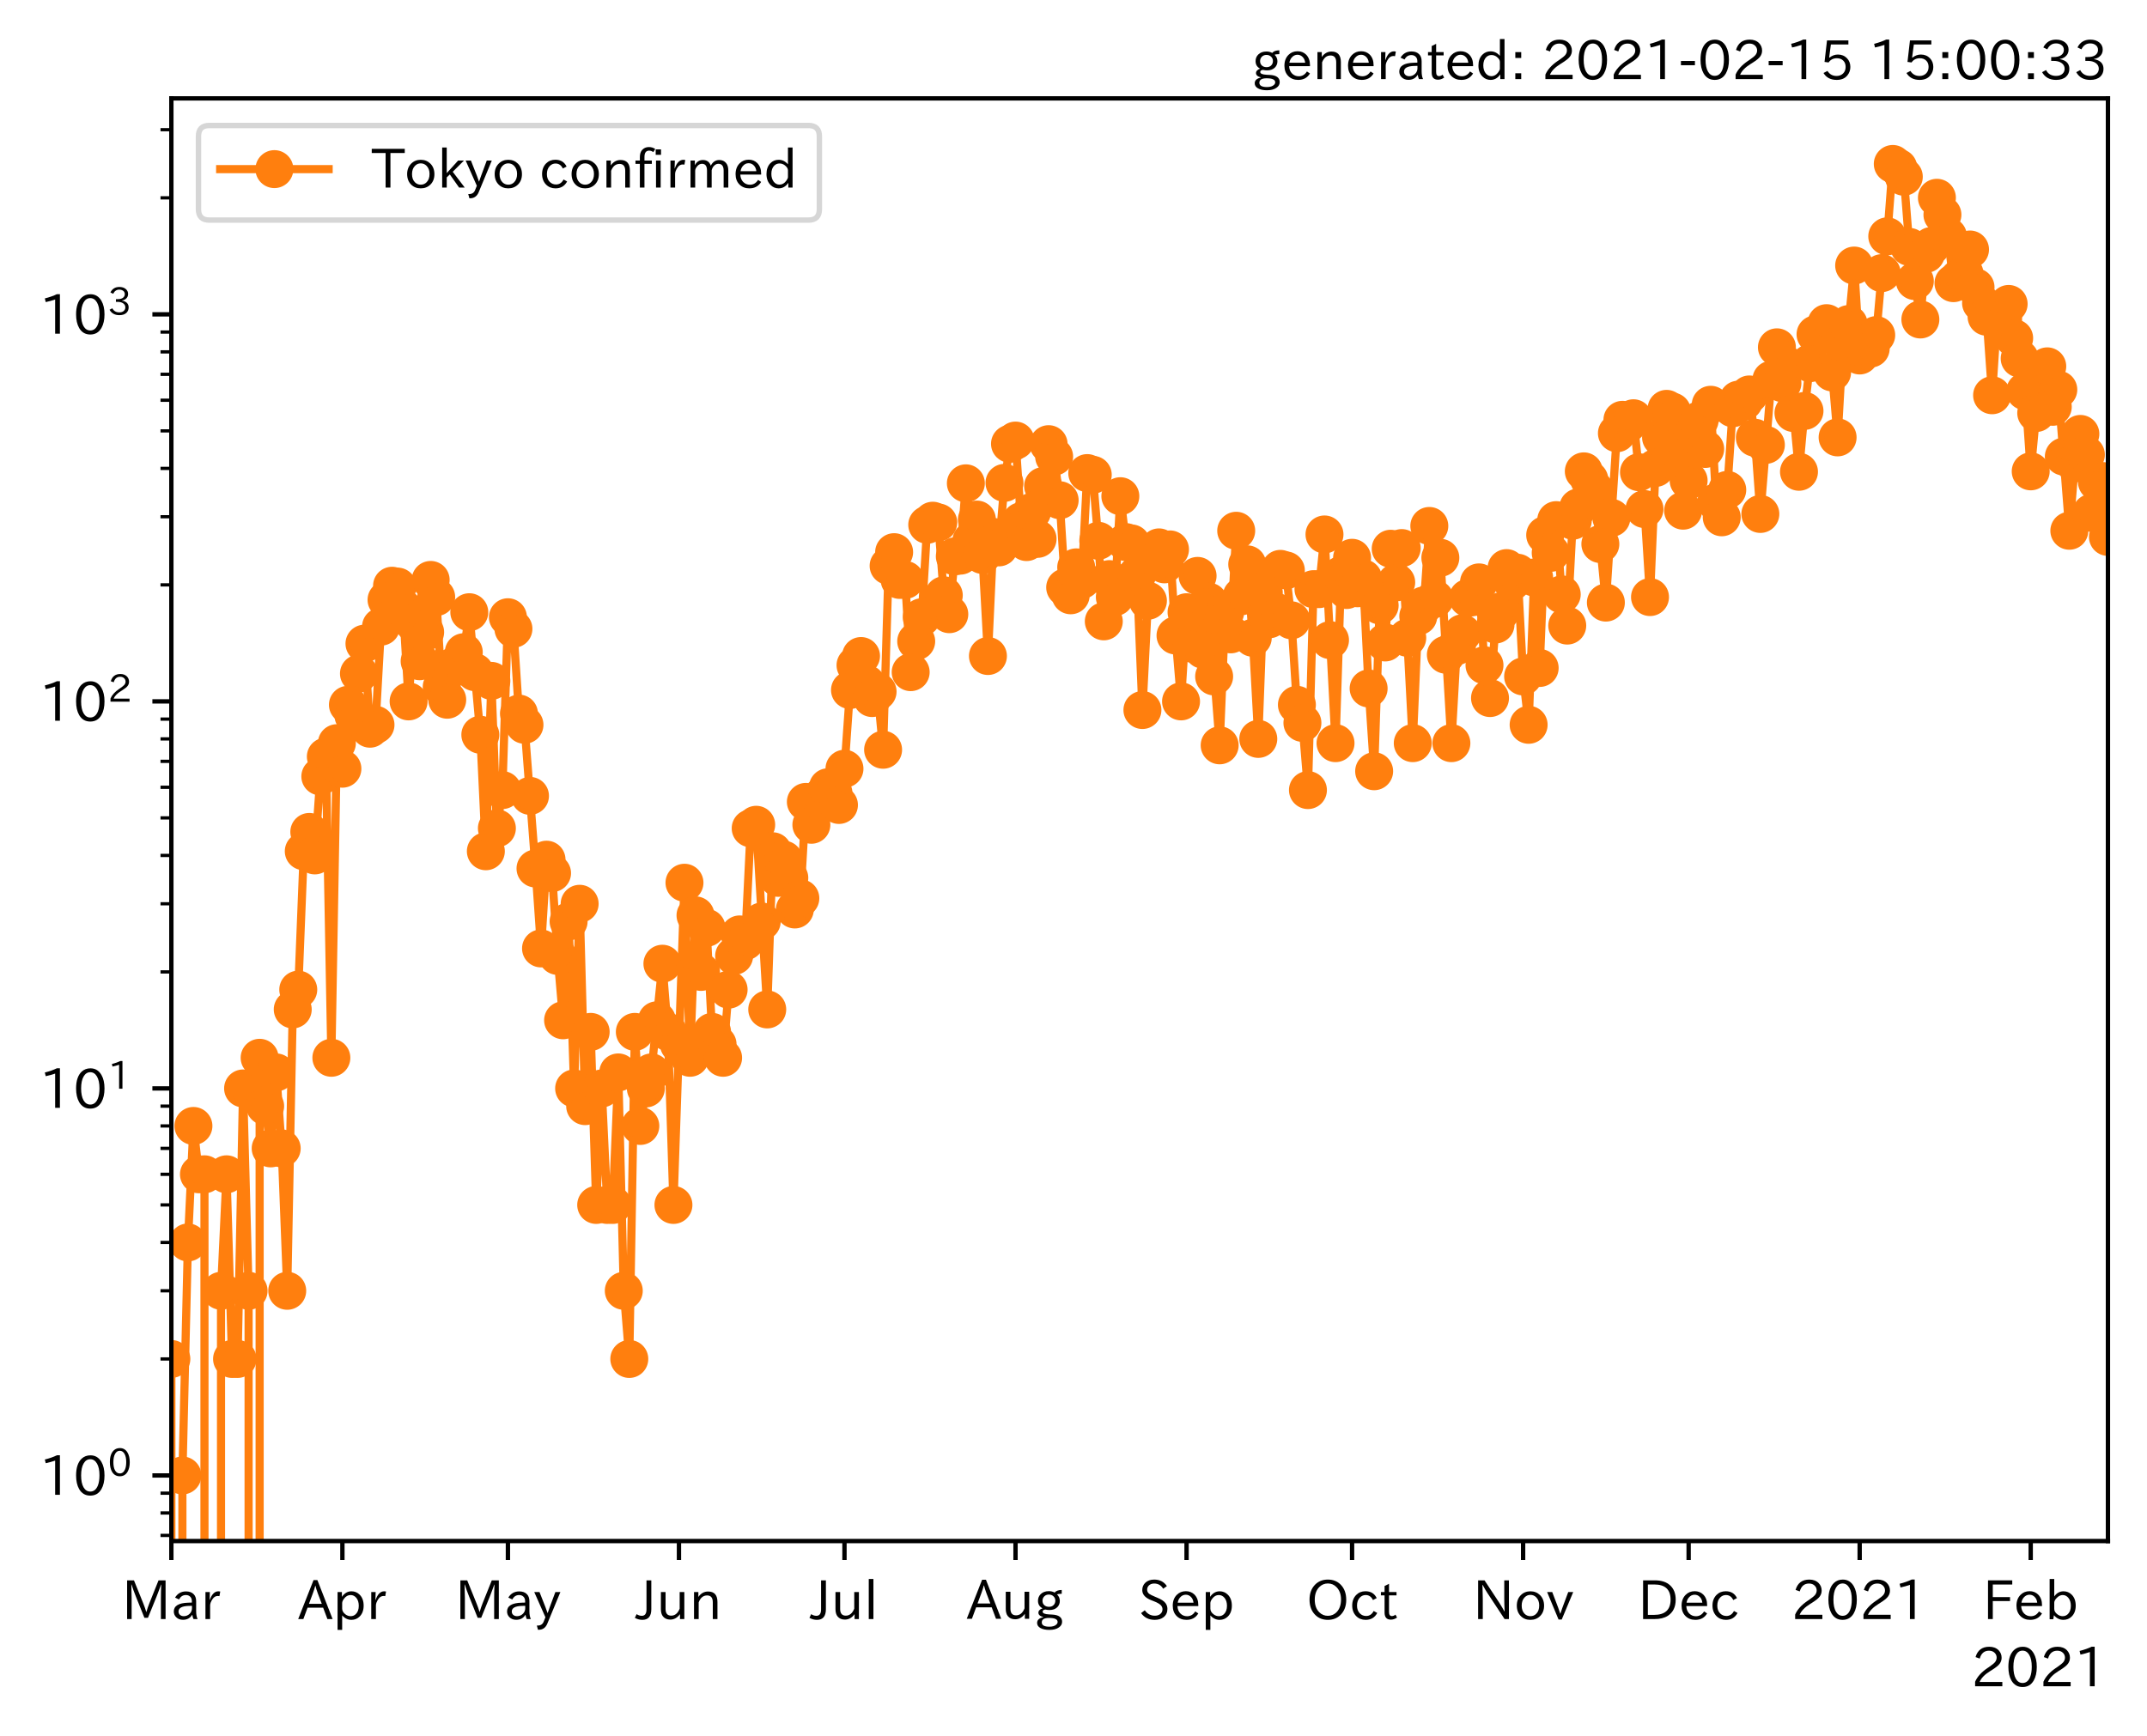 <?xml version="1.0" encoding="utf-8" standalone="no"?>
<!DOCTYPE svg PUBLIC "-//W3C//DTD SVG 1.1//EN"
  "http://www.w3.org/Graphics/SVG/1.1/DTD/svg11.dtd">
<!-- Created with matplotlib (https://matplotlib.org/) -->
<svg height="320.24pt" version="1.1" viewBox="0 0 395.92 320.24" width="395.92pt" xmlns="http://www.w3.org/2000/svg" xmlns:xlink="http://www.w3.org/1999/xlink">
 <defs>
  <style type="text/css">*{stroke-linecap:butt;stroke-linejoin:round;}</style>
 </defs>
 <g id="figure_1">
  <g id="patch_1">
   <path d="M 0 320.24 
L 395.92 320.24 
L 395.92 0 
L 0 0 
z
" style="fill:#ffffff;"/>
  </g>
  <g id="axes_1">
   <g id="patch_2">
    <path d="M 31.6 284.259 
L 388.72 284.259 
L 388.72 18.147 
L 31.6 18.147 
z
" style="fill:#ffffff;"/>
   </g>
   <g id="matplotlib.axis_1">
    <g id="xtick_1">
     <g id="line2d_1">
      <defs>
       <path d="M 0 0 
L 0 3.5 
" id="mb0532735eb" style="stroke:#000000;stroke-width:0.8;"/>
      </defs>
      <g>
       <use style="stroke:#000000;stroke-width:0.8;" x="31.6" xlink:href="#mb0532735eb" y="284.259"/>
      </g>
     </g>
     <g id="text_1">
      <!-- Mar -->
      <g transform="translate(22.491 298.749)scale(0.1 -0.1)">
       <defs>
        <path d="M 80.422 0.984 
L 71.828 0.984 
L 71.828 39.594 
Q 71.828 51.266 72.406 64.594 
L 72.016 64.594 
Q 68.062 53.266 63.531 41.797 
L 47.906 3.266 
L 41.406 3.266 
L 25.641 42.578 
Q 20.75 54.781 17.625 64.703 
L 17.234 64.703 
Q 17.828 48.922 17.828 39.891 
L 17.828 0.984 
L 9.516 0.984 
L 9.516 72.406 
L 22.125 72.406 
L 39.109 30.375 
Q 42.141 23 44.828 14.156 
L 45.125 14.156 
Q 47.312 22.125 50.531 30.172 
L 67.438 72.406 
L 80.422 72.406 
z
" id="IPAexGothic-77"/>
        <path d="M 49.312 0.984 
L 41.75 0.984 
Q 39.984 4.734 39.547 8.688 
L 39.203 8.688 
Q 33.547 -0.391 22.312 -0.391 
Q 14.594 -0.391 9.719 4.5 
Q 5.422 8.797 5.422 14.984 
Q 5.422 30.422 32.031 31.203 
L 38.719 31.391 
L 38.719 33.984 
Q 38.719 39.203 35.75 42.188 
Q 32.625 45.312 27.734 45.312 
Q 19.344 45.312 15.141 37.156 
L 7.719 40.578 
Q 14.656 52 27.938 52 
Q 37.109 52 42.047 46.875 
Q 46.625 42.281 46.625 33.891 
L 46.625 15.578 
Q 46.625 6.25 49.312 0.984 
z
M 38.922 25.391 
L 33.453 25.297 
Q 14.109 24.859 14.109 14.891 
Q 14.109 11.375 16.406 9.078 
Q 19.234 6.297 23.828 6.297 
Q 30.219 6.297 34.906 10.984 
Q 38.922 15.141 38.922 21 
z
" id="IPAexGothic-97"/>
        <path d="M 36.078 51.812 
L 34.578 43.266 
Q 32.906 43.609 31.594 43.609 
Q 25.828 43.609 22.078 38.188 
Q 17.391 31.344 17.391 26.172 
L 17.391 0.984 
L 8.797 0.984 
L 8.797 50.781 
L 16.891 50.781 
L 16.5 35.984 
L 16.703 35.984 
Q 22.219 52.203 32.766 52.203 
Q 34.469 52.203 36.078 51.812 
z
" id="IPAexGothic-114"/>
       </defs>
       <use xlink:href="#IPAexGothic-77"/>
       <use x="90.186" xlink:href="#IPAexGothic-97"/>
       <use x="145.166" xlink:href="#IPAexGothic-114"/>
      </g>
     </g>
    </g>
    <g id="xtick_2">
     <g id="line2d_2">
      <g>
       <use style="stroke:#000000;stroke-width:0.8;" x="63.141" xlink:href="#mb0532735eb" y="284.259"/>
      </g>
     </g>
     <g id="text_2">
      <!-- Apr -->
      <g transform="translate(54.998 298.749)scale(0.1 -0.1)">
       <defs>
        <path d="M 63.375 0.984 
L 53.812 0.984 
L 45.906 22.016 
L 17.188 22.016 
L 9.422 0.984 
L -0.094 0.984 
L 28.219 72.906 
L 35.297 72.906 
z
M 43.406 29.109 
L 36.188 48.094 
Q 33.203 56.062 31.688 62.5 
L 31.391 62.5 
Q 29.641 55.672 26.812 48.094 
L 19.734 29.109 
z
" id="IPAexGothic-65"/>
        <path d="M 16.797 42 
Q 23.828 52.203 34.469 52.203 
Q 43.266 52.203 49.562 45.906 
Q 56.891 38.578 56.891 25.688 
Q 56.891 13.141 49.656 5.812 
Q 43.359 -0.484 34.375 -0.484 
Q 24.516 -0.484 17.281 7.766 
L 17.281 -19 
L 8.797 -19 
L 8.797 50.781 
L 16.797 50.781 
z
M 17.281 30.469 
L 17.281 20.172 
Q 17.281 14.016 23.688 9.375 
Q 27.984 6.297 32.906 6.297 
Q 38.578 6.297 42.578 10.297 
Q 47.906 15.578 47.906 25.484 
Q 47.906 34.375 43.5 39.984 
Q 39.109 45.312 32.812 45.312 
Q 25.875 45.312 20.906 38.812 
Q 17.281 34.125 17.281 30.469 
z
" id="IPAexGothic-112"/>
       </defs>
       <use xlink:href="#IPAexGothic-65"/>
       <use x="63.721" xlink:href="#IPAexGothic-112"/>
       <use x="125.83" xlink:href="#IPAexGothic-114"/>
      </g>
     </g>
    </g>
    <g id="xtick_3">
     <g id="line2d_3">
      <g>
       <use style="stroke:#000000;stroke-width:0.8;" x="93.664" xlink:href="#mb0532735eb" y="284.259"/>
      </g>
     </g>
     <g id="text_3">
      <!-- May -->
      <g transform="translate(83.944 298.749)scale(0.1 -0.1)">
       <defs>
        <path d="M 48.781 50.781 
L 24.609 -7.625 
Q 19.969 -18.797 8.594 -18.797 
L 7.469 -18.797 
L 5.375 -10.984 
L 6.984 -10.984 
Q 15.141 -10.984 17.969 -3.719 
L 21.188 4.297 
L 0.594 50.781 
L 10.297 50.781 
L 21.297 22.797 
Q 23.875 16.016 25.094 12.203 
L 25.391 12.203 
Q 27.344 18.266 29.109 22.797 
L 39.5 50.781 
z
" id="IPAexGothic-121"/>
       </defs>
       <use xlink:href="#IPAexGothic-77"/>
       <use x="90.186" xlink:href="#IPAexGothic-97"/>
       <use x="145.166" xlink:href="#IPAexGothic-121"/>
      </g>
     </g>
    </g>
    <g id="xtick_4">
     <g id="line2d_4">
      <g>
       <use style="stroke:#000000;stroke-width:0.8;" x="125.204" xlink:href="#mb0532735eb" y="284.259"/>
      </g>
     </g>
     <g id="text_4">
      <!-- Jun -->
      <g transform="translate(117.264 298.749)scale(0.1 -0.1)">
       <defs>
        <path d="M 28.422 72.406 
L 28.422 19.281 
Q 28.422 -0.484 11.922 -0.484 
Q 4.734 -0.484 -1.953 3.266 
L 1.312 10.062 
Q 5.906 6.984 10.844 6.984 
Q 19.531 6.984 19.531 18.797 
L 19.531 72.406 
z
" id="IPAexGothic-74"/>
        <path d="M 51.312 0.984 
L 43.312 0.984 
L 43.312 10.062 
Q 35.938 0 25.391 0 
Q 16.75 0 11.922 5.859 
Q 8.109 10.594 8.109 19.391 
L 8.109 50.781 
L 16.703 50.781 
L 16.703 19.672 
Q 16.703 7.281 27.094 7.281 
Q 37.594 7.281 42.719 20.172 
L 42.719 50.781 
L 51.312 50.781 
z
" id="IPAexGothic-117"/>
        <path d="M 52 0.984 
L 43.406 0.984 
L 43.406 31.891 
Q 43.406 44.578 32.906 44.578 
Q 22.312 44.578 17.391 31.891 
L 17.391 0.984 
L 8.797 0.984 
L 8.797 50.781 
L 16.797 50.781 
L 16.797 41.797 
Q 23.828 51.812 34.719 51.812 
Q 52 51.812 52 32.375 
z
" id="IPAexGothic-110"/>
       </defs>
       <use xlink:href="#IPAexGothic-74"/>
       <use x="37.988" xlink:href="#IPAexGothic-117"/>
       <use x="98.389" xlink:href="#IPAexGothic-110"/>
      </g>
     </g>
    </g>
    <g id="xtick_5">
     <g id="line2d_5">
      <g>
       <use style="stroke:#000000;stroke-width:0.8;" x="155.727" xlink:href="#mb0532735eb" y="284.259"/>
      </g>
     </g>
     <g id="text_5">
      <!-- Jul -->
      <g transform="translate(149.458 298.749)scale(0.1 -0.1)">
       <defs>
        <path d="M 17.672 0.984 
L 9.078 0.984 
L 9.078 74.906 
L 17.672 74.906 
z
" id="IPAexGothic-108"/>
       </defs>
       <use xlink:href="#IPAexGothic-74"/>
       <use x="37.988" xlink:href="#IPAexGothic-117"/>
       <use x="98.389" xlink:href="#IPAexGothic-108"/>
      </g>
     </g>
    </g>
    <g id="xtick_6">
     <g id="line2d_6">
      <g>
       <use style="stroke:#000000;stroke-width:0.8;" x="187.268" xlink:href="#mb0532735eb" y="284.259"/>
      </g>
     </g>
     <g id="text_6">
      <!-- Aug -->
      <g transform="translate(178.286 298.691)scale(0.1 -0.1)">
       <defs>
        <path d="M 20.797 17.969 
Q 15.719 17.531 15.719 14.062 
Q 15.719 9.578 27.547 8.984 
L 33.297 8.688 
Q 51.609 7.766 51.609 -4.594 
Q 51.609 -10.938 45.703 -14.984 
Q 39.359 -19.578 28.031 -19.578 
Q 17.781 -19.578 11.531 -16.062 
Q 5.516 -12.641 5.516 -6.688 
Q 5.516 1.312 16.797 3.859 
L 16.797 4.203 
Q 7.906 6.453 7.906 12.156 
Q 7.906 17.438 15.531 20.266 
Q 7.125 24.609 7.125 34.078 
Q 7.125 41.406 12.016 46.297 
Q 17.625 51.906 27.156 51.906 
Q 33.203 51.906 37.844 49.266 
Q 41.406 53.953 50.922 54.109 
L 50.922 47.078 
Q 44.344 46.922 42.234 45.906 
Q 47.406 40.828 47.406 33.891 
Q 47.406 27 42.719 22.266 
Q 37.5 17.094 28.328 17.094 
Q 24.422 17.094 20.797 17.969 
z
M 27.094 45.609 
Q 22.016 45.609 18.703 42.281 
Q 15.438 39.016 15.438 34.078 
Q 15.438 29.25 18.5 26.312 
Q 21.828 23 27.438 23 
Q 32.719 23 35.891 26.219 
Q 39.109 29.391 39.109 34.422 
Q 39.109 39.016 35.891 42.188 
Q 32.516 45.609 27.094 45.609 
z
M 27.391 2.484 
Q 14.109 2.484 14.109 -5.719 
Q 14.109 -13.672 28.125 -13.672 
Q 37.156 -13.672 41.219 -9.469 
Q 43.312 -7.516 43.312 -4.891 
Q 43.312 2.484 27.391 2.484 
z
" id="IPAexGothic-103"/>
       </defs>
       <use xlink:href="#IPAexGothic-65"/>
       <use x="63.721" xlink:href="#IPAexGothic-117"/>
       <use x="124.121" xlink:href="#IPAexGothic-103"/>
      </g>
     </g>
    </g>
    <g id="xtick_7">
     <g id="line2d_7">
      <g>
       <use style="stroke:#000000;stroke-width:0.8;" x="218.808" xlink:href="#mb0532735eb" y="284.259"/>
      </g>
     </g>
     <g id="text_7">
      <!-- Sep -->
      <g transform="translate(209.933 298.749)scale(0.1 -0.1)">
       <defs>
        <path d="M 45.609 56.891 
Q 40.047 66.547 28.953 66.547 
Q 22.703 66.547 18.953 62.641 
Q 16.062 59.422 16.062 55.219 
Q 16.062 50.594 19.781 47.609 
Q 22.562 45.516 31 42 
L 34.375 40.578 
Q 45.703 36.031 49.859 30.516 
Q 53.469 25.688 53.469 19.672 
Q 53.469 10.062 46.391 4.5 
Q 39.984 -0.484 30.172 -0.484 
Q 13.766 -0.484 4.891 11.969 
L 11.766 17.188 
Q 18.797 7.172 30.281 7.172 
Q 35.75 7.172 39.594 9.766 
Q 44.391 13.234 44.391 19 
Q 44.391 23.484 40.875 27 
Q 37.109 30.609 27 34.469 
L 24.078 35.594 
Q 7.078 42.094 7.078 54.391 
Q 7.078 62.594 12.594 67.922 
Q 18.797 73.828 29.109 73.828 
Q 44.391 73.828 52.484 61.812 
z
" id="IPAexGothic-83"/>
        <path d="M 13.484 24.906 
Q 13.922 16.266 18.891 11.281 
Q 23.969 6.203 31.203 6.203 
Q 40.719 6.203 46.297 15.094 
L 51.906 11.375 
Q 44.828 -0.484 30.172 -0.484 
Q 19.094 -0.484 11.969 6.594 
Q 4.781 13.812 4.781 25.641 
Q 4.781 38.188 12.312 45.703 
Q 19 52.391 29 52.391 
Q 38.422 52.391 44.781 46.188 
Q 51.906 38.969 51.906 26.906 
L 51.906 24.906 
z
M 43.062 31.203 
Q 42.328 37.984 38.281 41.891 
Q 34.281 45.906 28.812 45.906 
Q 22.469 45.906 17.969 40.484 
Q 14.891 36.812 13.969 31.203 
z
" id="IPAexGothic-101"/>
       </defs>
       <use xlink:href="#IPAexGothic-83"/>
       <use x="58.496" xlink:href="#IPAexGothic-101"/>
       <use x="115.381" xlink:href="#IPAexGothic-112"/>
      </g>
     </g>
    </g>
    <g id="xtick_8">
     <g id="line2d_8">
      <g>
       <use style="stroke:#000000;stroke-width:0.8;" x="249.331" xlink:href="#mb0532735eb" y="284.259"/>
      </g>
     </g>
     <g id="text_8">
      <!-- Oct -->
      <g transform="translate(240.896 298.749)scale(0.1 -0.1)">
       <defs>
        <path d="M 39.703 73.828 
Q 54 73.828 63.188 64.656 
Q 73.578 54.25 73.578 36.422 
Q 73.578 19.047 62.984 8.594 
Q 53.906 -0.484 39.703 -0.484 
Q 25.594 -0.484 16.5 8.594 
Q 5.906 19.047 5.906 36.812 
Q 5.906 54.203 16.312 64.656 
Q 25.484 73.828 39.703 73.828 
z
M 39.703 66.656 
Q 30.516 66.656 23.922 60.062 
Q 15.531 51.609 15.531 36.719 
Q 15.531 21.734 23.922 13.484 
Q 30.422 6.984 39.703 6.984 
Q 48.922 6.984 55.562 13.484 
Q 63.969 21.875 63.969 37.109 
Q 63.969 51.516 55.469 60.062 
Q 49.031 66.656 39.703 66.656 
z
" id="IPAexGothic-79"/>
        <path d="M 51.078 12.25 
Q 44.281 -0.484 29.688 -0.484 
Q 19.188 -0.484 12.312 6.391 
Q 4.891 13.922 4.891 25.984 
Q 4.891 37.938 12.312 45.516 
Q 19.094 52.297 29.391 52.297 
Q 43.953 52.297 50.094 39.703 
L 43.172 36.078 
Q 38.812 45.312 29.688 45.312 
Q 23.688 45.312 19.281 40.922 
Q 13.766 35.406 13.766 25.781 
Q 13.766 16.703 19.094 11.375 
Q 23.781 6.688 30.562 6.688 
Q 39.797 6.688 44.484 15.875 
z
" id="IPAexGothic-99"/>
        <path d="M 33.203 3.766 
Q 27.641 -0.094 21.828 -0.094 
Q 10.203 -0.094 10.203 12.984 
L 10.203 44.672 
L 3.422 44.672 
L 3.422 50.781 
L 10.203 50.781 
L 10.203 61.969 
L 18.406 66.062 
L 18.406 50.781 
L 32.234 50.781 
L 32.234 44.672 
L 18.406 44.672 
L 18.406 14.156 
Q 18.406 6.5 23.641 6.5 
Q 27.156 6.5 30.328 9.188 
z
" id="IPAexGothic-116"/>
       </defs>
       <use xlink:href="#IPAexGothic-79"/>
       <use x="79.688" xlink:href="#IPAexGothic-99"/>
       <use x="134.082" xlink:href="#IPAexGothic-116"/>
      </g>
     </g>
    </g>
    <g id="xtick_9">
     <g id="line2d_9">
      <g>
       <use style="stroke:#000000;stroke-width:0.8;" x="280.872" xlink:href="#mb0532735eb" y="284.259"/>
      </g>
     </g>
     <g id="text_9">
      <!-- Nov -->
      <g transform="translate(271.623 298.749)scale(0.1 -0.1)">
       <defs>
        <path d="M 66.312 0.984 
L 58.297 0.984 
L 26.516 49.219 
Q 22.906 54.688 17.828 64.016 
L 17.438 64.016 
L 17.625 59.328 
Q 18.109 43.797 18.109 38.578 
L 18.109 0.984 
L 9.516 0.984 
L 9.516 72.406 
L 21.344 72.406 
L 48.641 30.906 
Q 53.953 22.609 58.016 15.094 
L 58.406 15.094 
Q 57.719 29.641 57.719 38.578 
L 57.719 72.406 
L 66.312 72.406 
z
" id="IPAexGothic-78"/>
        <path d="M 29.984 52.203 
Q 40.531 52.203 47.75 45.125 
Q 55.172 37.703 55.172 25.594 
Q 55.172 13.875 47.906 6.594 
Q 40.766 -0.484 29.984 -0.484 
Q 19.188 -0.484 12.203 6.5 
Q 4.891 13.766 4.891 25.875 
Q 4.891 37.703 12.312 45.125 
Q 19.391 52.203 29.984 52.203 
z
M 29.984 45.609 
Q 23.734 45.609 19.391 41.109 
Q 13.875 35.594 13.875 25.781 
Q 13.875 16.109 19.281 10.688 
Q 23.688 6.297 29.984 6.297 
Q 36.422 6.297 40.766 10.797 
Q 46.188 16.219 46.188 26.125 
Q 46.188 35.453 40.672 41.109 
Q 36.188 45.609 29.984 45.609 
z
" id="IPAexGothic-111"/>
        <path d="M 48.484 50.781 
L 27.297 0.094 
L 21.484 0.094 
L 0.391 50.781 
L 9.812 50.781 
L 20.906 21.688 
L 23.781 13.188 
L 24.516 10.984 
L 24.812 10.984 
Q 25.641 13.812 28.469 21.688 
L 39.312 50.781 
z
" id="IPAexGothic-118"/>
       </defs>
       <use xlink:href="#IPAexGothic-78"/>
       <use x="75.977" xlink:href="#IPAexGothic-111"/>
       <use x="136.377" xlink:href="#IPAexGothic-118"/>
      </g>
     </g>
    </g>
    <g id="xtick_10">
     <g id="line2d_10">
      <g>
       <use style="stroke:#000000;stroke-width:0.8;" x="311.395" xlink:href="#mb0532735eb" y="284.259"/>
      </g>
     </g>
     <g id="text_10">
      <!-- Dec -->
      <g transform="translate(302.046 298.749)scale(0.1 -0.1)">
       <defs>
        <path d="M 9.516 72.406 
L 31 72.406 
Q 49.359 72.406 59.234 63.281 
Q 69.625 53.812 69.625 36.812 
Q 69.625 16.359 54.938 6.891 
Q 45.703 0.984 30.328 0.984 
L 9.516 0.984 
z
M 18.312 8.688 
L 29.594 8.688 
Q 60.203 8.688 60.203 36.812 
Q 60.203 64.797 30.125 64.797 
L 18.312 64.797 
z
" id="IPAexGothic-68"/>
       </defs>
       <use xlink:href="#IPAexGothic-68"/>
       <use x="75.684" xlink:href="#IPAexGothic-101"/>
       <use x="132.568" xlink:href="#IPAexGothic-99"/>
      </g>
     </g>
    </g>
    <g id="xtick_11">
     <g id="line2d_11">
      <g>
       <use style="stroke:#000000;stroke-width:0.8;" x="342.935" xlink:href="#mb0532735eb" y="284.259"/>
      </g>
     </g>
     <g id="text_11">
      <!-- 2021 -->
      <g transform="translate(330.339 298.749)scale(0.1 -0.1)">
       <defs>
        <path d="M 57.172 0.984 
L 6.984 0.984 
L 6.984 9.281 
Q 12.891 23.047 29.594 34.422 
L 32.375 36.281 
Q 40.922 42.141 43.609 45.406 
Q 46.688 49.266 46.688 53.812 
Q 46.688 58.938 43.062 62.547 
Q 39.062 66.547 32.562 66.547 
Q 19.531 66.547 15.484 52 
L 7.766 54.781 
Q 13.328 73.828 33.062 73.828 
Q 43.844 73.828 50.25 67.438 
Q 55.859 61.672 55.859 53.516 
Q 55.859 47.469 52.25 42.531 
Q 48.922 37.75 36.969 30.281 
L 34.859 29 
Q 19.625 19.578 15.281 8.891 
L 57.172 8.891 
z
" id="IPAexGothic-50"/>
        <path d="M 31.844 73.828 
Q 45.016 73.828 52.094 61.625 
Q 57.719 51.953 57.719 36.625 
Q 57.719 21.438 52.094 11.578 
Q 45.125 -0.484 31.5 -0.484 
Q 17.922 -0.484 10.938 11.578 
Q 5.328 21.438 5.328 36.719 
Q 5.328 58.016 15.625 67.719 
Q 22.172 73.828 31.844 73.828 
z
M 31.5 66.656 
Q 23.688 66.656 19.188 58.734 
Q 14.594 50.734 14.594 36.625 
Q 14.594 22.75 19.094 14.797 
Q 23.641 6.984 31.5 6.984 
Q 40.922 6.984 45.453 18.016 
Q 48.438 25.344 48.438 37.109 
Q 48.438 50.875 43.844 58.734 
Q 39.203 66.656 31.5 66.656 
z
" id="IPAexGothic-48"/>
        <path d="M 38.484 0.984 
L 29.688 0.984 
L 29.688 64.109 
Q 21.438 61.281 12.312 59.328 
L 10.688 66.109 
Q 23.734 69.391 32.906 73.922 
L 38.484 73.922 
z
" id="IPAexGothic-49"/>
       </defs>
       <use xlink:href="#IPAexGothic-50"/>
       <use x="62.988" xlink:href="#IPAexGothic-48"/>
       <use x="125.977" xlink:href="#IPAexGothic-50"/>
       <use x="188.965" xlink:href="#IPAexGothic-49"/>
      </g>
     </g>
    </g>
    <g id="xtick_12">
     <g id="line2d_12">
      <g>
       <use style="stroke:#000000;stroke-width:0.8;" x="374.476" xlink:href="#mb0532735eb" y="284.259"/>
      </g>
     </g>
     <g id="text_12">
      <!-- Feb -->
      <g transform="translate(365.652 298.749)scale(0.1 -0.1)">
       <defs>
        <path d="M 54.203 64.703 
L 18.312 64.703 
L 18.312 41.5 
L 50.094 41.5 
L 50.094 34.188 
L 18.312 34.188 
L 18.312 0.984 
L 9.516 0.984 
L 9.516 72.406 
L 54.203 72.406 
z
" id="IPAexGothic-70"/>
        <path d="M 17.578 42.672 
Q 24.219 52.203 34.672 52.203 
Q 43.562 52.203 49.859 45.906 
Q 57.172 38.578 57.172 25.688 
Q 57.172 13.094 49.859 5.812 
Q 43.562 -0.484 34.469 -0.484 
Q 24.359 -0.484 17 8.062 
L 15.766 0.688 
L 9.078 0.688 
L 9.078 74.906 
L 17.578 74.906 
z
M 17.578 31.203 
L 17.578 19.578 
Q 17.578 13.875 23.875 9.375 
Q 28.172 6.297 33.109 6.297 
Q 38.875 6.297 42.875 10.297 
Q 48.188 15.766 48.188 25.484 
Q 48.188 34.281 43.797 39.891 
Q 39.453 45.312 33.203 45.312 
Q 27.484 45.312 22.469 40.281 
Q 17.578 35.406 17.578 31.203 
z
" id="IPAexGothic-98"/>
       </defs>
       <use xlink:href="#IPAexGothic-70"/>
       <use x="57.178" xlink:href="#IPAexGothic-101"/>
       <use x="114.062" xlink:href="#IPAexGothic-98"/>
      </g>
     </g>
    </g>
    <g id="text_13">
     <!-- 2021 -->
     <g transform="translate(363.526 311.14)scale(0.1 -0.1)">
      <use xlink:href="#IPAexGothic-50"/>
      <use x="62.988" xlink:href="#IPAexGothic-48"/>
      <use x="125.977" xlink:href="#IPAexGothic-50"/>
      <use x="188.965" xlink:href="#IPAexGothic-49"/>
     </g>
    </g>
   </g>
   <g id="matplotlib.axis_2">
    <g id="ytick_1">
     <g id="line2d_13">
      <defs>
       <path d="M 0 0 
L -3.5 0 
" id="md15e1137d1" style="stroke:#000000;stroke-width:0.8;"/>
      </defs>
      <g>
       <use style="stroke:#000000;stroke-width:0.8;" x="31.6" xlink:href="#md15e1137d1" y="272.163"/>
      </g>
     </g>
     <g id="text_14">
      <!-- $\mathdefault{10^{0}}$ -->
      <g transform="translate(7.2 275.908)scale(0.1 -0.1)">
       <use transform="translate(0 0.773)" xlink:href="#IPAexGothic-49"/>
       <use transform="translate(62.988 0.773)" xlink:href="#IPAexGothic-48"/>
       <use transform="translate(126.865 36.32)scale(0.7)" xlink:href="#IPAexGothic-48"/>
      </g>
     </g>
    </g>
    <g id="ytick_2">
     <g id="line2d_14">
      <g>
       <use style="stroke:#000000;stroke-width:0.8;" x="31.6" xlink:href="#md15e1137d1" y="200.771"/>
      </g>
     </g>
     <g id="text_15">
      <!-- $\mathdefault{10^{1}}$ -->
      <g transform="translate(7.2 204.516)scale(0.1 -0.1)">
       <use transform="translate(0 0.708)" xlink:href="#IPAexGothic-49"/>
       <use transform="translate(62.988 0.708)" xlink:href="#IPAexGothic-48"/>
       <use transform="translate(126.865 36.255)scale(0.7)" xlink:href="#IPAexGothic-49"/>
      </g>
     </g>
    </g>
    <g id="ytick_3">
     <g id="line2d_15">
      <g>
       <use style="stroke:#000000;stroke-width:0.8;" x="31.6" xlink:href="#md15e1137d1" y="129.379"/>
      </g>
     </g>
     <g id="text_16">
      <!-- $\mathdefault{10^{2}}$ -->
      <g transform="translate(7.2 133.125)scale(0.1 -0.1)">
       <use transform="translate(0 0.773)" xlink:href="#IPAexGothic-49"/>
       <use transform="translate(62.988 0.773)" xlink:href="#IPAexGothic-48"/>
       <use transform="translate(126.865 36.32)scale(0.7)" xlink:href="#IPAexGothic-50"/>
      </g>
     </g>
    </g>
    <g id="ytick_4">
     <g id="line2d_16">
      <g>
       <use style="stroke:#000000;stroke-width:0.8;" x="31.6" xlink:href="#md15e1137d1" y="57.988"/>
      </g>
     </g>
     <g id="text_17">
      <!-- $\mathdefault{10^{3}}$ -->
      <g transform="translate(7.2 61.733)scale(0.1 -0.1)">
       <defs>
        <path d="M 37.203 37.797 
Q 54.781 34.625 54.781 19.969 
Q 54.781 11.188 48.875 5.562 
Q 42.328 -0.484 30.375 -0.484 
Q 12.453 -0.484 4.5 13.766 
L 11.812 17.672 
Q 17.328 6.891 30.281 6.891 
Q 37.891 6.891 42.094 10.797 
Q 46.094 14.5 46.094 20.172 
Q 46.094 26.859 40.094 30.906 
Q 34.625 34.578 25.688 34.578 
L 21.297 34.578 
L 21.297 41.703 
L 25.875 41.703 
Q 34.859 41.703 39.594 45.125 
Q 44.672 48.734 44.672 54.828 
Q 44.672 61.469 38.969 64.656 
Q 35.297 66.844 30.172 66.844 
Q 19.344 66.844 14.109 55.906 
L 6.781 59.422 
Q 14.016 73.828 30.281 73.828 
Q 40.578 73.828 46.969 68.656 
Q 53.375 63.578 53.375 55.219 
Q 53.375 47.312 47.172 42.281 
Q 43.172 39.062 37.203 38.188 
z
" id="IPAexGothic-51"/>
       </defs>
       <use transform="translate(0 0.773)" xlink:href="#IPAexGothic-49"/>
       <use transform="translate(62.988 0.773)" xlink:href="#IPAexGothic-48"/>
       <use transform="translate(126.865 36.32)scale(0.7)" xlink:href="#IPAexGothic-51"/>
      </g>
     </g>
    </g>
    <g id="ytick_5">
     <g id="line2d_17">
      <defs>
       <path d="M 0 0 
L -2 0 
" id="m98118c868f" style="stroke:#000000;stroke-width:0.6;"/>
      </defs>
      <g>
       <use style="stroke:#000000;stroke-width:0.6;" x="31.6" xlink:href="#m98118c868f" y="283.221"/>
      </g>
     </g>
    </g>
    <g id="ytick_6">
     <g id="line2d_18">
      <g>
       <use style="stroke:#000000;stroke-width:0.6;" x="31.6" xlink:href="#m98118c868f" y="279.081"/>
      </g>
     </g>
    </g>
    <g id="ytick_7">
     <g id="line2d_19">
      <g>
       <use style="stroke:#000000;stroke-width:0.6;" x="31.6" xlink:href="#m98118c868f" y="275.429"/>
      </g>
     </g>
    </g>
    <g id="ytick_8">
     <g id="line2d_20">
      <g>
       <use style="stroke:#000000;stroke-width:0.6;" x="31.6" xlink:href="#m98118c868f" y="250.672"/>
      </g>
     </g>
    </g>
    <g id="ytick_9">
     <g id="line2d_21">
      <g>
       <use style="stroke:#000000;stroke-width:0.6;" x="31.6" xlink:href="#m98118c868f" y="238.1"/>
      </g>
     </g>
    </g>
    <g id="ytick_10">
     <g id="line2d_22">
      <g>
       <use style="stroke:#000000;stroke-width:0.6;" x="31.6" xlink:href="#m98118c868f" y="229.181"/>
      </g>
     </g>
    </g>
    <g id="ytick_11">
     <g id="line2d_23">
      <g>
       <use style="stroke:#000000;stroke-width:0.6;" x="31.6" xlink:href="#m98118c868f" y="222.262"/>
      </g>
     </g>
    </g>
    <g id="ytick_12">
     <g id="line2d_24">
      <g>
       <use style="stroke:#000000;stroke-width:0.6;" x="31.6" xlink:href="#m98118c868f" y="216.609"/>
      </g>
     </g>
    </g>
    <g id="ytick_13">
     <g id="line2d_25">
      <g>
       <use style="stroke:#000000;stroke-width:0.6;" x="31.6" xlink:href="#m98118c868f" y="211.83"/>
      </g>
     </g>
    </g>
    <g id="ytick_14">
     <g id="line2d_26">
      <g>
       <use style="stroke:#000000;stroke-width:0.6;" x="31.6" xlink:href="#m98118c868f" y="207.69"/>
      </g>
     </g>
    </g>
    <g id="ytick_15">
     <g id="line2d_27">
      <g>
       <use style="stroke:#000000;stroke-width:0.6;" x="31.6" xlink:href="#m98118c868f" y="204.038"/>
      </g>
     </g>
    </g>
    <g id="ytick_16">
     <g id="line2d_28">
      <g>
       <use style="stroke:#000000;stroke-width:0.6;" x="31.6" xlink:href="#m98118c868f" y="179.28"/>
      </g>
     </g>
    </g>
    <g id="ytick_17">
     <g id="line2d_29">
      <g>
       <use style="stroke:#000000;stroke-width:0.6;" x="31.6" xlink:href="#m98118c868f" y="166.709"/>
      </g>
     </g>
    </g>
    <g id="ytick_18">
     <g id="line2d_30">
      <g>
       <use style="stroke:#000000;stroke-width:0.6;" x="31.6" xlink:href="#m98118c868f" y="157.789"/>
      </g>
     </g>
    </g>
    <g id="ytick_19">
     <g id="line2d_31">
      <g>
       <use style="stroke:#000000;stroke-width:0.6;" x="31.6" xlink:href="#m98118c868f" y="150.87"/>
      </g>
     </g>
    </g>
    <g id="ytick_20">
     <g id="line2d_32">
      <g>
       <use style="stroke:#000000;stroke-width:0.6;" x="31.6" xlink:href="#m98118c868f" y="145.218"/>
      </g>
     </g>
    </g>
    <g id="ytick_21">
     <g id="line2d_33">
      <g>
       <use style="stroke:#000000;stroke-width:0.6;" x="31.6" xlink:href="#m98118c868f" y="140.438"/>
      </g>
     </g>
    </g>
    <g id="ytick_22">
     <g id="line2d_34">
      <g>
       <use style="stroke:#000000;stroke-width:0.6;" x="31.6" xlink:href="#m98118c868f" y="136.298"/>
      </g>
     </g>
    </g>
    <g id="ytick_23">
     <g id="line2d_35">
      <g>
       <use style="stroke:#000000;stroke-width:0.6;" x="31.6" xlink:href="#m98118c868f" y="132.646"/>
      </g>
     </g>
    </g>
    <g id="ytick_24">
     <g id="line2d_36">
      <g>
       <use style="stroke:#000000;stroke-width:0.6;" x="31.6" xlink:href="#m98118c868f" y="107.888"/>
      </g>
     </g>
    </g>
    <g id="ytick_25">
     <g id="line2d_37">
      <g>
       <use style="stroke:#000000;stroke-width:0.6;" x="31.6" xlink:href="#m98118c868f" y="95.317"/>
      </g>
     </g>
    </g>
    <g id="ytick_26">
     <g id="line2d_38">
      <g>
       <use style="stroke:#000000;stroke-width:0.6;" x="31.6" xlink:href="#m98118c868f" y="86.397"/>
      </g>
     </g>
    </g>
    <g id="ytick_27">
     <g id="line2d_39">
      <g>
       <use style="stroke:#000000;stroke-width:0.6;" x="31.6" xlink:href="#m98118c868f" y="79.479"/>
      </g>
     </g>
    </g>
    <g id="ytick_28">
     <g id="line2d_40">
      <g>
       <use style="stroke:#000000;stroke-width:0.6;" x="31.6" xlink:href="#m98118c868f" y="73.826"/>
      </g>
     </g>
    </g>
    <g id="ytick_29">
     <g id="line2d_41">
      <g>
       <use style="stroke:#000000;stroke-width:0.6;" x="31.6" xlink:href="#m98118c868f" y="69.047"/>
      </g>
     </g>
    </g>
    <g id="ytick_30">
     <g id="line2d_42">
      <g>
       <use style="stroke:#000000;stroke-width:0.6;" x="31.6" xlink:href="#m98118c868f" y="64.906"/>
      </g>
     </g>
    </g>
    <g id="ytick_31">
     <g id="line2d_43">
      <g>
       <use style="stroke:#000000;stroke-width:0.6;" x="31.6" xlink:href="#m98118c868f" y="61.255"/>
      </g>
     </g>
    </g>
    <g id="ytick_32">
     <g id="line2d_44">
      <g>
       <use style="stroke:#000000;stroke-width:0.6;" x="31.6" xlink:href="#m98118c868f" y="36.497"/>
      </g>
     </g>
    </g>
    <g id="ytick_33">
     <g id="line2d_45">
      <g>
       <use style="stroke:#000000;stroke-width:0.6;" x="31.6" xlink:href="#m98118c868f" y="23.925"/>
      </g>
     </g>
    </g>
   </g>
   <g id="line2d_46">
    <path clip-path="url(#p2dda725b17)" d="M 0.059 321.24 
L 0.059 272.163 
L 0.06 321.24 
M 14.303 321.24 
L 14.304 272.163 
L 15.321 250.672 
L 16.338 207.69 
L 17.356 222.262 
L 17.357 321.24 
M 19.39 321.24 
L 19.391 238.1 
L 20.408 238.1 
L 20.409 321.24 
M 22.442 321.24 
L 22.443 238.1 
L 23.461 272.163 
L 23.461 321.24 
M 25.494 321.24 
L 25.495 238.1 
L 25.497 321.24 
M 27.529 321.24 
L 27.53 238.1 
L 28.548 272.163 
L 28.548 321.24 
M 30.582 321.24 
L 30.583 272.163 
L 31.6 250.672 
L 31.601 321.24 
M 33.634 321.24 
L 33.635 272.163 
L 34.652 229.181 
L 35.67 207.69 
L 36.687 216.609 
L 37.705 216.609 
L 37.706 321.24 
M 40.756 321.24 
L 40.757 238.1 
L 41.774 216.609 
L 42.792 250.672 
L 43.809 250.672 
L 44.827 200.771 
L 45.844 238.1 
L 45.845 321.24 
M 47.877 321.24 
L 47.879 195.118 
L 48.896 204.038 
L 49.914 211.83 
L 50.931 197.816 
L 51.949 211.83 
L 52.966 238.1 
L 53.984 186.199 
L 55.001 182.547 
L 56.018 157.023 
L 57.036 153.456 
L 58.053 157.789 
L 59.071 143.217 
L 60.088 139.565 
L 61.106 195.118 
L 62.123 137.083 
L 63.141 141.796 
L 64.158 130.006 
L 65.175 131.965 
L 66.193 124.248 
L 67.21 118.726 
L 68.228 134.418 
L 69.245 133.697 
L 70.263 115.592 
L 71.28 110.643 
L 72.297 108.044 
L 73.315 108.2 
L 74.332 112.206 
L 75.35 129.379 
L 76.367 115.001 
L 77.385 121.969 
L 78.402 116.602 
L 79.419 106.972 
L 80.437 110.138 
L 81.454 126.707 
L 82.472 129.071 
L 83.489 122.961 
L 84.507 122.961 
L 85.524 120.305 
L 86.542 112.927 
L 88.576 135.532 
L 89.594 157.023 
L 90.611 125.59 
L 91.629 152.789 
L 92.646 145.739 
L 93.664 113.853 
L 94.681 115.992 
L 95.698 131.629 
L 96.716 133.697 
L 98.751 160.206 
L 99.768 174.947 
L 100.786 158.574 
L 101.803 161.056 
L 102.821 176.325 
L 103.838 188.2 
L 104.855 169.975 
L 105.873 200.771 
L 106.89 166.709 
L 107.908 204.038 
L 108.925 190.339 
L 109.943 222.262 
L 110.96 200.771 
L 111.977 222.262 
L 112.995 222.262 
L 114.012 197.816 
L 115.03 238.1 
L 116.047 250.672 
L 117.065 190.339 
L 118.082 207.69 
L 119.099 200.771 
L 120.117 197.816 
L 122.152 177.767 
L 123.169 190.339 
L 124.187 222.262 
L 126.222 162.828 
L 127.239 195.118 
L 128.256 168.848 
L 129.274 179.28 
L 130.291 171.145 
L 131.309 190.339 
L 133.344 195.118 
L 134.361 182.547 
L 135.378 176.325 
L 136.396 172.361 
L 137.413 173.627 
L 138.431 152.789 
L 139.448 152.136 
L 141.483 186.199 
L 142.501 157.023 
L 143.518 161.929 
L 144.535 158.574 
L 145.553 161.929 
L 146.57 167.76 
L 147.588 165.692 
L 148.605 147.915 
L 149.623 152.136 
L 150.64 148.484 
L 152.675 145.218 
L 153.692 146.269 
L 154.71 148.484 
L 155.727 141.796 
L 156.745 127.282 
L 157.762 122.71 
L 158.779 121.007 
L 159.797 126.144 
L 160.814 128.765 
L 161.832 127.573 
L 162.849 138.299 
L 163.867 104.375 
L 164.884 101.85 
L 165.902 106.972 
L 166.919 106.972 
L 167.936 123.986 
L 168.954 118.29 
L 169.971 113.853 
L 170.989 96.799 
L 172.006 96.049 
L 173.024 96.368 
L 174.041 109.807 
L 175.058 113.294 
L 176.076 102.626 
L 177.093 102.495 
L 178.111 89.152 
L 179.128 99.754 
L 180.146 95.838 
L 181.163 102.365 
L 182.181 121.007 
L 183.198 99.046 
L 184.215 100.97 
L 185.233 89.067 
L 186.25 81.863 
L 187.268 81.266 
L 188.285 96.155 
L 189.303 99.993 
L 190.32 94.401 
L 191.337 99.398 
L 192.355 89.664 
L 193.372 81.93 
L 194.39 84.227 
L 195.407 92.268 
L 196.425 108.357 
L 197.442 109.807 
L 198.459 104.653 
L 199.477 106.972 
L 200.494 87.262 
L 201.512 87.582 
L 202.529 99.754 
L 203.547 114.614 
L 204.564 106.822 
L 205.582 110.138 
L 206.599 91.528 
L 207.616 99.993 
L 208.634 100.235 
L 209.651 106.082 
L 210.669 130.97 
L 211.686 110.813 
L 212.704 102.757 
L 213.721 100.97 
L 214.738 104.099 
L 215.756 101.344 
L 216.773 117.224 
L 217.791 129.379 
L 218.808 112.927 
L 219.826 118.726 
L 220.843 106.228 
L 221.861 119.846 
L 222.878 110.983 
L 224.913 137.483 
L 225.93 112.927 
L 226.948 117.015 
L 227.965 97.902 
L 228.983 109.972 
L 230 104.099 
L 231.017 117.646 
L 232.035 136.298 
L 233.052 109.316 
L 234.07 114.231 
L 235.087 112.745 
L 236.105 104.933 
L 237.122 105.216 
L 238.139 114.422 
L 239.157 130.006 
L 240.174 133.343 
L 241.192 145.739 
L 242.209 108.673 
L 243.227 108.673 
L 244.244 98.584 
L 246.279 137.083 
L 247.296 106.082 
L 248.314 108.833 
L 249.331 102.888 
L 250.349 108.515 
L 251.366 106.672 
L 252.384 126.993 
L 253.401 142.262 
L 254.418 111.676 
L 255.436 118.507 
L 256.453 101.219 
L 257.471 107.427 
L 258.488 101.094 
L 259.506 117.646 
L 260.523 137.083 
L 261.541 113.666 
L 262.558 111.676 
L 263.575 97.016 
L 264.593 110.474 
L 265.61 102.888 
L 267.645 137.083 
L 268.663 119.169 
L 269.68 116.808 
L 270.697 110.306 
L 271.715 110.138 
L 272.732 107.427 
L 273.75 122.71 
L 274.767 128.765 
L 275.785 115.197 
L 276.802 112.745 
L 277.819 104.793 
L 278.837 107.274 
L 279.854 105.646 
L 280.872 124.778 
L 281.889 133.697 
L 282.907 106.524 
L 283.924 123.214 
L 284.942 98.699 
L 285.959 101.978 
L 286.976 95.943 
L 287.994 109.642 
L 289.011 115.394 
L 290.029 96.049 
L 291.046 93.608 
L 292.064 86.945 
L 293.081 88.481 
L 294.098 90.361 
L 296.133 111.155 
L 298.168 79.916 
L 299.186 77.439 
L 300.203 78.144 
L 301.221 77.15 
L 302.238 87.103 
L 303.255 93.903 
L 304.273 110.138 
L 305.29 86.32 
L 307.325 75.416 
L 308.343 75.91 
L 310.377 94.2 
L 311.395 88.647 
L 312.412 79.479 
L 313.43 77.497 
L 314.447 82.815 
L 315.465 74.664 
L 316.482 92.645 
L 317.499 95.42 
L 318.517 90.361 
L 319.534 75.308 
L 320.552 73.723 
L 321.569 74.085 
L 322.587 72.759 
L 323.604 80.745 
L 324.622 94.804 
L 326.656 70.037 
L 327.674 64.065 
L 328.691 70.684 
L 329.709 67.492 
L 330.726 76.187 
L 331.744 87.024 
L 332.761 75.799 
L 333.778 66.99 
L 334.796 61.671 
L 335.813 61.811 
L 336.831 59.611 
L 337.848 68.694 
L 338.866 80.68 
L 339.883 62.809 
L 340.901 59.775 
L 341.918 48.983 
L 342.935 65.572 
L 343.953 64.368 
L 344.97 64.292 
L 345.988 61.811 
L 347.005 50.382 
L 348.023 43.59 
L 349.04 30.243 
L 350.057 30.947 
L 351.075 32.598 
L 352.092 45.541 
L 353.11 51.848 
L 354.127 58.932 
L 355.145 46.833 
L 356.162 45.375 
L 357.179 36.481 
L 358.197 39.609 
L 359.214 43.571 
L 360.232 52.232 
L 362.267 50.48 
L 363.284 46.022 
L 364.302 52.988 
L 365.319 55.89 
L 366.336 58.425 
L 367.354 72.909 
L 368.371 57.192 
L 369.389 58.836 
L 370.406 56.064 
L 371.424 62.377 
L 372.441 66.132 
L 373.458 72.166 
L 374.476 86.945 
L 375.493 76.187 
L 376.511 70.128 
L 377.528 67.576 
L 378.546 75.038 
L 379.563 71.873 
L 381.598 97.902 
L 382.615 85.481 
L 383.633 80.042 
L 384.65 83.868 
L 385.668 94.602 
L 386.685 88.899 
L 387.703 88.731 
L 388.72 99.046 
L 388.72 99.046 
" style="fill:none;stroke:#ff7f0e;stroke-linecap:square;stroke-width:1.5;"/>
    <defs>
     <path d="M 0 3 
C 0.796 3 1.559 2.684 2.121 2.121 
C 2.684 1.559 3 0.796 3 0 
C 3 -0.796 2.684 -1.559 2.121 -2.121 
C 1.559 -2.684 0.796 -3 0 -3 
C -0.796 -3 -1.559 -2.684 -2.121 -2.121 
C -2.684 -1.559 -3 -0.796 -3 0 
C -3 0.796 -2.684 1.559 -2.121 2.121 
C -1.559 2.684 -0.796 3 0 3 
z
" id="mf65a6dd904" style="stroke:#ff7f0e;"/>
    </defs>
    <g clip-path="url(#p2dda725b17)">
     <use style="fill:#ff7f0e;stroke:#ff7f0e;" x="-0.265" xlink:href="#mf65a6dd904" y="23058.271"/>
     <use style="fill:#ff7f0e;stroke:#ff7f0e;" x="0.059" xlink:href="#mf65a6dd904" y="272.163"/>
     <use style="fill:#ff7f0e;stroke:#ff7f0e;" x="0.384" xlink:href="#mf65a6dd904" y="23058.271"/>
     <use style="fill:#ff7f0e;stroke:#ff7f0e;" x="13.979" xlink:href="#mf65a6dd904" y="23058.271"/>
     <use style="fill:#ff7f0e;stroke:#ff7f0e;" x="14.304" xlink:href="#mf65a6dd904" y="272.163"/>
     <use style="fill:#ff7f0e;stroke:#ff7f0e;" x="15.321" xlink:href="#mf65a6dd904" y="250.672"/>
     <use style="fill:#ff7f0e;stroke:#ff7f0e;" x="16.338" xlink:href="#mf65a6dd904" y="207.69"/>
     <use style="fill:#ff7f0e;stroke:#ff7f0e;" x="17.356" xlink:href="#mf65a6dd904" y="222.262"/>
     <use style="fill:#ff7f0e;stroke:#ff7f0e;" x="17.681" xlink:href="#mf65a6dd904" y="23058.271"/>
     <use style="fill:#ff7f0e;stroke:#ff7f0e;" x="19.066" xlink:href="#mf65a6dd904" y="23058.271"/>
     <use style="fill:#ff7f0e;stroke:#ff7f0e;" x="19.391" xlink:href="#mf65a6dd904" y="238.1"/>
     <use style="fill:#ff7f0e;stroke:#ff7f0e;" x="20.408" xlink:href="#mf65a6dd904" y="238.1"/>
     <use style="fill:#ff7f0e;stroke:#ff7f0e;" x="20.733" xlink:href="#mf65a6dd904" y="23058.271"/>
     <use style="fill:#ff7f0e;stroke:#ff7f0e;" x="22.118" xlink:href="#mf65a6dd904" y="23058.271"/>
     <use style="fill:#ff7f0e;stroke:#ff7f0e;" x="22.443" xlink:href="#mf65a6dd904" y="238.1"/>
     <use style="fill:#ff7f0e;stroke:#ff7f0e;" x="23.461" xlink:href="#mf65a6dd904" y="272.163"/>
     <use style="fill:#ff7f0e;stroke:#ff7f0e;" x="23.785" xlink:href="#mf65a6dd904" y="23058.271"/>
     <use style="fill:#ff7f0e;stroke:#ff7f0e;" x="25.17" xlink:href="#mf65a6dd904" y="23058.271"/>
     <use style="fill:#ff7f0e;stroke:#ff7f0e;" x="25.495" xlink:href="#mf65a6dd904" y="238.1"/>
     <use style="fill:#ff7f0e;stroke:#ff7f0e;" x="25.82" xlink:href="#mf65a6dd904" y="23058.271"/>
     <use style="fill:#ff7f0e;stroke:#ff7f0e;" x="27.205" xlink:href="#mf65a6dd904" y="23058.271"/>
     <use style="fill:#ff7f0e;stroke:#ff7f0e;" x="27.53" xlink:href="#mf65a6dd904" y="238.1"/>
     <use style="fill:#ff7f0e;stroke:#ff7f0e;" x="28.548" xlink:href="#mf65a6dd904" y="272.163"/>
     <use style="fill:#ff7f0e;stroke:#ff7f0e;" x="28.872" xlink:href="#mf65a6dd904" y="23058.271"/>
     <use style="fill:#ff7f0e;stroke:#ff7f0e;" x="30.258" xlink:href="#mf65a6dd904" y="23058.271"/>
     <use style="fill:#ff7f0e;stroke:#ff7f0e;" x="30.583" xlink:href="#mf65a6dd904" y="272.163"/>
     <use style="fill:#ff7f0e;stroke:#ff7f0e;" x="31.6" xlink:href="#mf65a6dd904" y="250.672"/>
     <use style="fill:#ff7f0e;stroke:#ff7f0e;" x="31.925" xlink:href="#mf65a6dd904" y="23058.271"/>
     <use style="fill:#ff7f0e;stroke:#ff7f0e;" x="33.31" xlink:href="#mf65a6dd904" y="23058.271"/>
     <use style="fill:#ff7f0e;stroke:#ff7f0e;" x="33.635" xlink:href="#mf65a6dd904" y="272.163"/>
     <use style="fill:#ff7f0e;stroke:#ff7f0e;" x="34.652" xlink:href="#mf65a6dd904" y="229.181"/>
     <use style="fill:#ff7f0e;stroke:#ff7f0e;" x="35.67" xlink:href="#mf65a6dd904" y="207.69"/>
     <use style="fill:#ff7f0e;stroke:#ff7f0e;" x="36.687" xlink:href="#mf65a6dd904" y="216.609"/>
     <use style="fill:#ff7f0e;stroke:#ff7f0e;" x="37.705" xlink:href="#mf65a6dd904" y="216.609"/>
     <use style="fill:#ff7f0e;stroke:#ff7f0e;" x="38.03" xlink:href="#mf65a6dd904" y="23058.271"/>
     <use style="fill:#ff7f0e;stroke:#ff7f0e;" x="40.432" xlink:href="#mf65a6dd904" y="23058.271"/>
     <use style="fill:#ff7f0e;stroke:#ff7f0e;" x="40.757" xlink:href="#mf65a6dd904" y="238.1"/>
     <use style="fill:#ff7f0e;stroke:#ff7f0e;" x="41.774" xlink:href="#mf65a6dd904" y="216.609"/>
     <use style="fill:#ff7f0e;stroke:#ff7f0e;" x="42.792" xlink:href="#mf65a6dd904" y="250.672"/>
     <use style="fill:#ff7f0e;stroke:#ff7f0e;" x="43.809" xlink:href="#mf65a6dd904" y="250.672"/>
     <use style="fill:#ff7f0e;stroke:#ff7f0e;" x="44.827" xlink:href="#mf65a6dd904" y="200.771"/>
     <use style="fill:#ff7f0e;stroke:#ff7f0e;" x="45.844" xlink:href="#mf65a6dd904" y="238.1"/>
     <use style="fill:#ff7f0e;stroke:#ff7f0e;" x="46.169" xlink:href="#mf65a6dd904" y="23058.271"/>
     <use style="fill:#ff7f0e;stroke:#ff7f0e;" x="47.553" xlink:href="#mf65a6dd904" y="23058.271"/>
     <use style="fill:#ff7f0e;stroke:#ff7f0e;" x="47.879" xlink:href="#mf65a6dd904" y="195.118"/>
     <use style="fill:#ff7f0e;stroke:#ff7f0e;" x="48.896" xlink:href="#mf65a6dd904" y="204.038"/>
     <use style="fill:#ff7f0e;stroke:#ff7f0e;" x="49.914" xlink:href="#mf65a6dd904" y="211.83"/>
     <use style="fill:#ff7f0e;stroke:#ff7f0e;" x="50.931" xlink:href="#mf65a6dd904" y="197.816"/>
     <use style="fill:#ff7f0e;stroke:#ff7f0e;" x="51.949" xlink:href="#mf65a6dd904" y="211.83"/>
     <use style="fill:#ff7f0e;stroke:#ff7f0e;" x="52.966" xlink:href="#mf65a6dd904" y="238.1"/>
     <use style="fill:#ff7f0e;stroke:#ff7f0e;" x="53.984" xlink:href="#mf65a6dd904" y="186.199"/>
     <use style="fill:#ff7f0e;stroke:#ff7f0e;" x="55.001" xlink:href="#mf65a6dd904" y="182.547"/>
     <use style="fill:#ff7f0e;stroke:#ff7f0e;" x="56.018" xlink:href="#mf65a6dd904" y="157.023"/>
     <use style="fill:#ff7f0e;stroke:#ff7f0e;" x="57.036" xlink:href="#mf65a6dd904" y="153.456"/>
     <use style="fill:#ff7f0e;stroke:#ff7f0e;" x="58.053" xlink:href="#mf65a6dd904" y="157.789"/>
     <use style="fill:#ff7f0e;stroke:#ff7f0e;" x="59.071" xlink:href="#mf65a6dd904" y="143.217"/>
     <use style="fill:#ff7f0e;stroke:#ff7f0e;" x="60.088" xlink:href="#mf65a6dd904" y="139.565"/>
     <use style="fill:#ff7f0e;stroke:#ff7f0e;" x="61.106" xlink:href="#mf65a6dd904" y="195.118"/>
     <use style="fill:#ff7f0e;stroke:#ff7f0e;" x="62.123" xlink:href="#mf65a6dd904" y="137.083"/>
     <use style="fill:#ff7f0e;stroke:#ff7f0e;" x="63.141" xlink:href="#mf65a6dd904" y="141.796"/>
     <use style="fill:#ff7f0e;stroke:#ff7f0e;" x="64.158" xlink:href="#mf65a6dd904" y="130.006"/>
     <use style="fill:#ff7f0e;stroke:#ff7f0e;" x="65.175" xlink:href="#mf65a6dd904" y="131.965"/>
     <use style="fill:#ff7f0e;stroke:#ff7f0e;" x="66.193" xlink:href="#mf65a6dd904" y="124.248"/>
     <use style="fill:#ff7f0e;stroke:#ff7f0e;" x="67.21" xlink:href="#mf65a6dd904" y="118.726"/>
     <use style="fill:#ff7f0e;stroke:#ff7f0e;" x="68.228" xlink:href="#mf65a6dd904" y="134.418"/>
     <use style="fill:#ff7f0e;stroke:#ff7f0e;" x="69.245" xlink:href="#mf65a6dd904" y="133.697"/>
     <use style="fill:#ff7f0e;stroke:#ff7f0e;" x="70.263" xlink:href="#mf65a6dd904" y="115.592"/>
     <use style="fill:#ff7f0e;stroke:#ff7f0e;" x="71.28" xlink:href="#mf65a6dd904" y="110.643"/>
     <use style="fill:#ff7f0e;stroke:#ff7f0e;" x="72.297" xlink:href="#mf65a6dd904" y="108.044"/>
     <use style="fill:#ff7f0e;stroke:#ff7f0e;" x="73.315" xlink:href="#mf65a6dd904" y="108.2"/>
     <use style="fill:#ff7f0e;stroke:#ff7f0e;" x="74.332" xlink:href="#mf65a6dd904" y="112.206"/>
     <use style="fill:#ff7f0e;stroke:#ff7f0e;" x="75.35" xlink:href="#mf65a6dd904" y="129.379"/>
     <use style="fill:#ff7f0e;stroke:#ff7f0e;" x="76.367" xlink:href="#mf65a6dd904" y="115.001"/>
     <use style="fill:#ff7f0e;stroke:#ff7f0e;" x="77.385" xlink:href="#mf65a6dd904" y="121.969"/>
     <use style="fill:#ff7f0e;stroke:#ff7f0e;" x="78.402" xlink:href="#mf65a6dd904" y="116.602"/>
     <use style="fill:#ff7f0e;stroke:#ff7f0e;" x="79.419" xlink:href="#mf65a6dd904" y="106.972"/>
     <use style="fill:#ff7f0e;stroke:#ff7f0e;" x="80.437" xlink:href="#mf65a6dd904" y="110.138"/>
     <use style="fill:#ff7f0e;stroke:#ff7f0e;" x="81.454" xlink:href="#mf65a6dd904" y="126.707"/>
     <use style="fill:#ff7f0e;stroke:#ff7f0e;" x="82.472" xlink:href="#mf65a6dd904" y="129.071"/>
     <use style="fill:#ff7f0e;stroke:#ff7f0e;" x="83.489" xlink:href="#mf65a6dd904" y="122.961"/>
     <use style="fill:#ff7f0e;stroke:#ff7f0e;" x="84.507" xlink:href="#mf65a6dd904" y="122.961"/>
     <use style="fill:#ff7f0e;stroke:#ff7f0e;" x="85.524" xlink:href="#mf65a6dd904" y="120.305"/>
     <use style="fill:#ff7f0e;stroke:#ff7f0e;" x="86.542" xlink:href="#mf65a6dd904" y="112.927"/>
     <use style="fill:#ff7f0e;stroke:#ff7f0e;" x="87.559" xlink:href="#mf65a6dd904" y="123.986"/>
     <use style="fill:#ff7f0e;stroke:#ff7f0e;" x="88.576" xlink:href="#mf65a6dd904" y="135.532"/>
     <use style="fill:#ff7f0e;stroke:#ff7f0e;" x="89.594" xlink:href="#mf65a6dd904" y="157.023"/>
     <use style="fill:#ff7f0e;stroke:#ff7f0e;" x="90.611" xlink:href="#mf65a6dd904" y="125.59"/>
     <use style="fill:#ff7f0e;stroke:#ff7f0e;" x="91.629" xlink:href="#mf65a6dd904" y="152.789"/>
     <use style="fill:#ff7f0e;stroke:#ff7f0e;" x="92.646" xlink:href="#mf65a6dd904" y="145.739"/>
     <use style="fill:#ff7f0e;stroke:#ff7f0e;" x="93.664" xlink:href="#mf65a6dd904" y="113.853"/>
     <use style="fill:#ff7f0e;stroke:#ff7f0e;" x="94.681" xlink:href="#mf65a6dd904" y="115.992"/>
     <use style="fill:#ff7f0e;stroke:#ff7f0e;" x="95.698" xlink:href="#mf65a6dd904" y="131.629"/>
     <use style="fill:#ff7f0e;stroke:#ff7f0e;" x="96.716" xlink:href="#mf65a6dd904" y="133.697"/>
     <use style="fill:#ff7f0e;stroke:#ff7f0e;" x="97.733" xlink:href="#mf65a6dd904" y="146.808"/>
     <use style="fill:#ff7f0e;stroke:#ff7f0e;" x="98.751" xlink:href="#mf65a6dd904" y="160.206"/>
     <use style="fill:#ff7f0e;stroke:#ff7f0e;" x="99.768" xlink:href="#mf65a6dd904" y="174.947"/>
     <use style="fill:#ff7f0e;stroke:#ff7f0e;" x="100.786" xlink:href="#mf65a6dd904" y="158.574"/>
     <use style="fill:#ff7f0e;stroke:#ff7f0e;" x="101.803" xlink:href="#mf65a6dd904" y="161.056"/>
     <use style="fill:#ff7f0e;stroke:#ff7f0e;" x="102.821" xlink:href="#mf65a6dd904" y="176.325"/>
     <use style="fill:#ff7f0e;stroke:#ff7f0e;" x="103.838" xlink:href="#mf65a6dd904" y="188.2"/>
     <use style="fill:#ff7f0e;stroke:#ff7f0e;" x="104.855" xlink:href="#mf65a6dd904" y="169.975"/>
     <use style="fill:#ff7f0e;stroke:#ff7f0e;" x="105.873" xlink:href="#mf65a6dd904" y="200.771"/>
     <use style="fill:#ff7f0e;stroke:#ff7f0e;" x="106.89" xlink:href="#mf65a6dd904" y="166.709"/>
     <use style="fill:#ff7f0e;stroke:#ff7f0e;" x="107.908" xlink:href="#mf65a6dd904" y="204.038"/>
     <use style="fill:#ff7f0e;stroke:#ff7f0e;" x="108.925" xlink:href="#mf65a6dd904" y="190.339"/>
     <use style="fill:#ff7f0e;stroke:#ff7f0e;" x="109.943" xlink:href="#mf65a6dd904" y="222.262"/>
     <use style="fill:#ff7f0e;stroke:#ff7f0e;" x="110.96" xlink:href="#mf65a6dd904" y="200.771"/>
     <use style="fill:#ff7f0e;stroke:#ff7f0e;" x="111.977" xlink:href="#mf65a6dd904" y="222.262"/>
     <use style="fill:#ff7f0e;stroke:#ff7f0e;" x="112.995" xlink:href="#mf65a6dd904" y="222.262"/>
     <use style="fill:#ff7f0e;stroke:#ff7f0e;" x="114.012" xlink:href="#mf65a6dd904" y="197.816"/>
     <use style="fill:#ff7f0e;stroke:#ff7f0e;" x="115.03" xlink:href="#mf65a6dd904" y="238.1"/>
     <use style="fill:#ff7f0e;stroke:#ff7f0e;" x="116.047" xlink:href="#mf65a6dd904" y="250.672"/>
     <use style="fill:#ff7f0e;stroke:#ff7f0e;" x="117.065" xlink:href="#mf65a6dd904" y="190.339"/>
     <use style="fill:#ff7f0e;stroke:#ff7f0e;" x="118.082" xlink:href="#mf65a6dd904" y="207.69"/>
     <use style="fill:#ff7f0e;stroke:#ff7f0e;" x="119.099" xlink:href="#mf65a6dd904" y="200.771"/>
     <use style="fill:#ff7f0e;stroke:#ff7f0e;" x="120.117" xlink:href="#mf65a6dd904" y="197.816"/>
     <use style="fill:#ff7f0e;stroke:#ff7f0e;" x="121.134" xlink:href="#mf65a6dd904" y="188.2"/>
     <use style="fill:#ff7f0e;stroke:#ff7f0e;" x="122.152" xlink:href="#mf65a6dd904" y="177.767"/>
     <use style="fill:#ff7f0e;stroke:#ff7f0e;" x="123.169" xlink:href="#mf65a6dd904" y="190.339"/>
     <use style="fill:#ff7f0e;stroke:#ff7f0e;" x="124.187" xlink:href="#mf65a6dd904" y="222.262"/>
     <use style="fill:#ff7f0e;stroke:#ff7f0e;" x="125.204" xlink:href="#mf65a6dd904" y="192.636"/>
     <use style="fill:#ff7f0e;stroke:#ff7f0e;" x="126.222" xlink:href="#mf65a6dd904" y="162.828"/>
     <use style="fill:#ff7f0e;stroke:#ff7f0e;" x="127.239" xlink:href="#mf65a6dd904" y="195.118"/>
     <use style="fill:#ff7f0e;stroke:#ff7f0e;" x="128.256" xlink:href="#mf65a6dd904" y="168.848"/>
     <use style="fill:#ff7f0e;stroke:#ff7f0e;" x="129.274" xlink:href="#mf65a6dd904" y="179.28"/>
     <use style="fill:#ff7f0e;stroke:#ff7f0e;" x="130.291" xlink:href="#mf65a6dd904" y="171.145"/>
     <use style="fill:#ff7f0e;stroke:#ff7f0e;" x="131.309" xlink:href="#mf65a6dd904" y="190.339"/>
     <use style="fill:#ff7f0e;stroke:#ff7f0e;" x="132.326" xlink:href="#mf65a6dd904" y="192.636"/>
     <use style="fill:#ff7f0e;stroke:#ff7f0e;" x="133.344" xlink:href="#mf65a6dd904" y="195.118"/>
     <use style="fill:#ff7f0e;stroke:#ff7f0e;" x="134.361" xlink:href="#mf65a6dd904" y="182.547"/>
     <use style="fill:#ff7f0e;stroke:#ff7f0e;" x="135.378" xlink:href="#mf65a6dd904" y="176.325"/>
     <use style="fill:#ff7f0e;stroke:#ff7f0e;" x="136.396" xlink:href="#mf65a6dd904" y="172.361"/>
     <use style="fill:#ff7f0e;stroke:#ff7f0e;" x="137.413" xlink:href="#mf65a6dd904" y="173.627"/>
     <use style="fill:#ff7f0e;stroke:#ff7f0e;" x="138.431" xlink:href="#mf65a6dd904" y="152.789"/>
     <use style="fill:#ff7f0e;stroke:#ff7f0e;" x="139.448" xlink:href="#mf65a6dd904" y="152.136"/>
     <use style="fill:#ff7f0e;stroke:#ff7f0e;" x="140.466" xlink:href="#mf65a6dd904" y="169.975"/>
     <use style="fill:#ff7f0e;stroke:#ff7f0e;" x="141.483" xlink:href="#mf65a6dd904" y="186.199"/>
     <use style="fill:#ff7f0e;stroke:#ff7f0e;" x="142.501" xlink:href="#mf65a6dd904" y="157.023"/>
     <use style="fill:#ff7f0e;stroke:#ff7f0e;" x="143.518" xlink:href="#mf65a6dd904" y="161.929"/>
     <use style="fill:#ff7f0e;stroke:#ff7f0e;" x="144.535" xlink:href="#mf65a6dd904" y="158.574"/>
     <use style="fill:#ff7f0e;stroke:#ff7f0e;" x="145.553" xlink:href="#mf65a6dd904" y="161.929"/>
     <use style="fill:#ff7f0e;stroke:#ff7f0e;" x="146.57" xlink:href="#mf65a6dd904" y="167.76"/>
     <use style="fill:#ff7f0e;stroke:#ff7f0e;" x="147.588" xlink:href="#mf65a6dd904" y="165.692"/>
     <use style="fill:#ff7f0e;stroke:#ff7f0e;" x="148.605" xlink:href="#mf65a6dd904" y="147.915"/>
     <use style="fill:#ff7f0e;stroke:#ff7f0e;" x="149.623" xlink:href="#mf65a6dd904" y="152.136"/>
     <use style="fill:#ff7f0e;stroke:#ff7f0e;" x="150.64" xlink:href="#mf65a6dd904" y="148.484"/>
     <use style="fill:#ff7f0e;stroke:#ff7f0e;" x="151.657" xlink:href="#mf65a6dd904" y="146.808"/>
     <use style="fill:#ff7f0e;stroke:#ff7f0e;" x="152.675" xlink:href="#mf65a6dd904" y="145.218"/>
     <use style="fill:#ff7f0e;stroke:#ff7f0e;" x="153.692" xlink:href="#mf65a6dd904" y="146.269"/>
     <use style="fill:#ff7f0e;stroke:#ff7f0e;" x="154.71" xlink:href="#mf65a6dd904" y="148.484"/>
     <use style="fill:#ff7f0e;stroke:#ff7f0e;" x="155.727" xlink:href="#mf65a6dd904" y="141.796"/>
     <use style="fill:#ff7f0e;stroke:#ff7f0e;" x="156.745" xlink:href="#mf65a6dd904" y="127.282"/>
     <use style="fill:#ff7f0e;stroke:#ff7f0e;" x="157.762" xlink:href="#mf65a6dd904" y="122.71"/>
     <use style="fill:#ff7f0e;stroke:#ff7f0e;" x="158.779" xlink:href="#mf65a6dd904" y="121.007"/>
     <use style="fill:#ff7f0e;stroke:#ff7f0e;" x="159.797" xlink:href="#mf65a6dd904" y="126.144"/>
     <use style="fill:#ff7f0e;stroke:#ff7f0e;" x="160.814" xlink:href="#mf65a6dd904" y="128.765"/>
     <use style="fill:#ff7f0e;stroke:#ff7f0e;" x="161.832" xlink:href="#mf65a6dd904" y="127.573"/>
     <use style="fill:#ff7f0e;stroke:#ff7f0e;" x="162.849" xlink:href="#mf65a6dd904" y="138.299"/>
     <use style="fill:#ff7f0e;stroke:#ff7f0e;" x="163.867" xlink:href="#mf65a6dd904" y="104.375"/>
     <use style="fill:#ff7f0e;stroke:#ff7f0e;" x="164.884" xlink:href="#mf65a6dd904" y="101.85"/>
     <use style="fill:#ff7f0e;stroke:#ff7f0e;" x="165.902" xlink:href="#mf65a6dd904" y="106.972"/>
     <use style="fill:#ff7f0e;stroke:#ff7f0e;" x="166.919" xlink:href="#mf65a6dd904" y="106.972"/>
     <use style="fill:#ff7f0e;stroke:#ff7f0e;" x="167.936" xlink:href="#mf65a6dd904" y="123.986"/>
     <use style="fill:#ff7f0e;stroke:#ff7f0e;" x="168.954" xlink:href="#mf65a6dd904" y="118.29"/>
     <use style="fill:#ff7f0e;stroke:#ff7f0e;" x="169.971" xlink:href="#mf65a6dd904" y="113.853"/>
     <use style="fill:#ff7f0e;stroke:#ff7f0e;" x="170.989" xlink:href="#mf65a6dd904" y="96.799"/>
     <use style="fill:#ff7f0e;stroke:#ff7f0e;" x="172.006" xlink:href="#mf65a6dd904" y="96.049"/>
     <use style="fill:#ff7f0e;stroke:#ff7f0e;" x="173.024" xlink:href="#mf65a6dd904" y="96.368"/>
     <use style="fill:#ff7f0e;stroke:#ff7f0e;" x="174.041" xlink:href="#mf65a6dd904" y="109.807"/>
     <use style="fill:#ff7f0e;stroke:#ff7f0e;" x="175.058" xlink:href="#mf65a6dd904" y="113.294"/>
     <use style="fill:#ff7f0e;stroke:#ff7f0e;" x="176.076" xlink:href="#mf65a6dd904" y="102.626"/>
     <use style="fill:#ff7f0e;stroke:#ff7f0e;" x="177.093" xlink:href="#mf65a6dd904" y="102.495"/>
     <use style="fill:#ff7f0e;stroke:#ff7f0e;" x="178.111" xlink:href="#mf65a6dd904" y="89.152"/>
     <use style="fill:#ff7f0e;stroke:#ff7f0e;" x="179.128" xlink:href="#mf65a6dd904" y="99.754"/>
     <use style="fill:#ff7f0e;stroke:#ff7f0e;" x="180.146" xlink:href="#mf65a6dd904" y="95.838"/>
     <use style="fill:#ff7f0e;stroke:#ff7f0e;" x="181.163" xlink:href="#mf65a6dd904" y="102.365"/>
     <use style="fill:#ff7f0e;stroke:#ff7f0e;" x="182.181" xlink:href="#mf65a6dd904" y="121.007"/>
     <use style="fill:#ff7f0e;stroke:#ff7f0e;" x="183.198" xlink:href="#mf65a6dd904" y="99.046"/>
     <use style="fill:#ff7f0e;stroke:#ff7f0e;" x="184.215" xlink:href="#mf65a6dd904" y="100.97"/>
     <use style="fill:#ff7f0e;stroke:#ff7f0e;" x="185.233" xlink:href="#mf65a6dd904" y="89.067"/>
     <use style="fill:#ff7f0e;stroke:#ff7f0e;" x="186.25" xlink:href="#mf65a6dd904" y="81.863"/>
     <use style="fill:#ff7f0e;stroke:#ff7f0e;" x="187.268" xlink:href="#mf65a6dd904" y="81.266"/>
     <use style="fill:#ff7f0e;stroke:#ff7f0e;" x="188.285" xlink:href="#mf65a6dd904" y="96.155"/>
     <use style="fill:#ff7f0e;stroke:#ff7f0e;" x="189.303" xlink:href="#mf65a6dd904" y="99.993"/>
     <use style="fill:#ff7f0e;stroke:#ff7f0e;" x="190.32" xlink:href="#mf65a6dd904" y="94.401"/>
     <use style="fill:#ff7f0e;stroke:#ff7f0e;" x="191.337" xlink:href="#mf65a6dd904" y="99.398"/>
     <use style="fill:#ff7f0e;stroke:#ff7f0e;" x="192.355" xlink:href="#mf65a6dd904" y="89.664"/>
     <use style="fill:#ff7f0e;stroke:#ff7f0e;" x="193.372" xlink:href="#mf65a6dd904" y="81.93"/>
     <use style="fill:#ff7f0e;stroke:#ff7f0e;" x="194.39" xlink:href="#mf65a6dd904" y="84.227"/>
     <use style="fill:#ff7f0e;stroke:#ff7f0e;" x="195.407" xlink:href="#mf65a6dd904" y="92.268"/>
     <use style="fill:#ff7f0e;stroke:#ff7f0e;" x="196.425" xlink:href="#mf65a6dd904" y="108.357"/>
     <use style="fill:#ff7f0e;stroke:#ff7f0e;" x="197.442" xlink:href="#mf65a6dd904" y="109.807"/>
     <use style="fill:#ff7f0e;stroke:#ff7f0e;" x="198.459" xlink:href="#mf65a6dd904" y="104.653"/>
     <use style="fill:#ff7f0e;stroke:#ff7f0e;" x="199.477" xlink:href="#mf65a6dd904" y="106.972"/>
     <use style="fill:#ff7f0e;stroke:#ff7f0e;" x="200.494" xlink:href="#mf65a6dd904" y="87.262"/>
     <use style="fill:#ff7f0e;stroke:#ff7f0e;" x="201.512" xlink:href="#mf65a6dd904" y="87.582"/>
     <use style="fill:#ff7f0e;stroke:#ff7f0e;" x="202.529" xlink:href="#mf65a6dd904" y="99.754"/>
     <use style="fill:#ff7f0e;stroke:#ff7f0e;" x="203.547" xlink:href="#mf65a6dd904" y="114.614"/>
     <use style="fill:#ff7f0e;stroke:#ff7f0e;" x="204.564" xlink:href="#mf65a6dd904" y="106.822"/>
     <use style="fill:#ff7f0e;stroke:#ff7f0e;" x="205.582" xlink:href="#mf65a6dd904" y="110.138"/>
     <use style="fill:#ff7f0e;stroke:#ff7f0e;" x="206.599" xlink:href="#mf65a6dd904" y="91.528"/>
     <use style="fill:#ff7f0e;stroke:#ff7f0e;" x="207.616" xlink:href="#mf65a6dd904" y="99.993"/>
     <use style="fill:#ff7f0e;stroke:#ff7f0e;" x="208.634" xlink:href="#mf65a6dd904" y="100.235"/>
     <use style="fill:#ff7f0e;stroke:#ff7f0e;" x="209.651" xlink:href="#mf65a6dd904" y="106.082"/>
     <use style="fill:#ff7f0e;stroke:#ff7f0e;" x="210.669" xlink:href="#mf65a6dd904" y="130.97"/>
     <use style="fill:#ff7f0e;stroke:#ff7f0e;" x="211.686" xlink:href="#mf65a6dd904" y="110.813"/>
     <use style="fill:#ff7f0e;stroke:#ff7f0e;" x="212.704" xlink:href="#mf65a6dd904" y="102.757"/>
     <use style="fill:#ff7f0e;stroke:#ff7f0e;" x="213.721" xlink:href="#mf65a6dd904" y="100.97"/>
     <use style="fill:#ff7f0e;stroke:#ff7f0e;" x="214.738" xlink:href="#mf65a6dd904" y="104.099"/>
     <use style="fill:#ff7f0e;stroke:#ff7f0e;" x="215.756" xlink:href="#mf65a6dd904" y="101.344"/>
     <use style="fill:#ff7f0e;stroke:#ff7f0e;" x="216.773" xlink:href="#mf65a6dd904" y="117.224"/>
     <use style="fill:#ff7f0e;stroke:#ff7f0e;" x="217.791" xlink:href="#mf65a6dd904" y="129.379"/>
     <use style="fill:#ff7f0e;stroke:#ff7f0e;" x="218.808" xlink:href="#mf65a6dd904" y="112.927"/>
     <use style="fill:#ff7f0e;stroke:#ff7f0e;" x="219.826" xlink:href="#mf65a6dd904" y="118.726"/>
     <use style="fill:#ff7f0e;stroke:#ff7f0e;" x="220.843" xlink:href="#mf65a6dd904" y="106.228"/>
     <use style="fill:#ff7f0e;stroke:#ff7f0e;" x="221.861" xlink:href="#mf65a6dd904" y="119.846"/>
     <use style="fill:#ff7f0e;stroke:#ff7f0e;" x="222.878" xlink:href="#mf65a6dd904" y="110.983"/>
     <use style="fill:#ff7f0e;stroke:#ff7f0e;" x="223.895" xlink:href="#mf65a6dd904" y="124.778"/>
     <use style="fill:#ff7f0e;stroke:#ff7f0e;" x="224.913" xlink:href="#mf65a6dd904" y="137.483"/>
     <use style="fill:#ff7f0e;stroke:#ff7f0e;" x="225.93" xlink:href="#mf65a6dd904" y="112.927"/>
     <use style="fill:#ff7f0e;stroke:#ff7f0e;" x="226.948" xlink:href="#mf65a6dd904" y="117.015"/>
     <use style="fill:#ff7f0e;stroke:#ff7f0e;" x="227.965" xlink:href="#mf65a6dd904" y="97.902"/>
     <use style="fill:#ff7f0e;stroke:#ff7f0e;" x="228.983" xlink:href="#mf65a6dd904" y="109.972"/>
     <use style="fill:#ff7f0e;stroke:#ff7f0e;" x="230" xlink:href="#mf65a6dd904" y="104.099"/>
     <use style="fill:#ff7f0e;stroke:#ff7f0e;" x="231.017" xlink:href="#mf65a6dd904" y="117.646"/>
     <use style="fill:#ff7f0e;stroke:#ff7f0e;" x="232.035" xlink:href="#mf65a6dd904" y="136.298"/>
     <use style="fill:#ff7f0e;stroke:#ff7f0e;" x="233.052" xlink:href="#mf65a6dd904" y="109.316"/>
     <use style="fill:#ff7f0e;stroke:#ff7f0e;" x="234.07" xlink:href="#mf65a6dd904" y="114.231"/>
     <use style="fill:#ff7f0e;stroke:#ff7f0e;" x="235.087" xlink:href="#mf65a6dd904" y="112.745"/>
     <use style="fill:#ff7f0e;stroke:#ff7f0e;" x="236.105" xlink:href="#mf65a6dd904" y="104.933"/>
     <use style="fill:#ff7f0e;stroke:#ff7f0e;" x="237.122" xlink:href="#mf65a6dd904" y="105.216"/>
     <use style="fill:#ff7f0e;stroke:#ff7f0e;" x="238.139" xlink:href="#mf65a6dd904" y="114.422"/>
     <use style="fill:#ff7f0e;stroke:#ff7f0e;" x="239.157" xlink:href="#mf65a6dd904" y="130.006"/>
     <use style="fill:#ff7f0e;stroke:#ff7f0e;" x="240.174" xlink:href="#mf65a6dd904" y="133.343"/>
     <use style="fill:#ff7f0e;stroke:#ff7f0e;" x="241.192" xlink:href="#mf65a6dd904" y="145.739"/>
     <use style="fill:#ff7f0e;stroke:#ff7f0e;" x="242.209" xlink:href="#mf65a6dd904" y="108.673"/>
     <use style="fill:#ff7f0e;stroke:#ff7f0e;" x="243.227" xlink:href="#mf65a6dd904" y="108.673"/>
     <use style="fill:#ff7f0e;stroke:#ff7f0e;" x="244.244" xlink:href="#mf65a6dd904" y="98.584"/>
     <use style="fill:#ff7f0e;stroke:#ff7f0e;" x="245.262" xlink:href="#mf65a6dd904" y="118.074"/>
     <use style="fill:#ff7f0e;stroke:#ff7f0e;" x="246.279" xlink:href="#mf65a6dd904" y="137.083"/>
     <use style="fill:#ff7f0e;stroke:#ff7f0e;" x="247.296" xlink:href="#mf65a6dd904" y="106.082"/>
     <use style="fill:#ff7f0e;stroke:#ff7f0e;" x="248.314" xlink:href="#mf65a6dd904" y="108.833"/>
     <use style="fill:#ff7f0e;stroke:#ff7f0e;" x="249.331" xlink:href="#mf65a6dd904" y="102.888"/>
     <use style="fill:#ff7f0e;stroke:#ff7f0e;" x="250.349" xlink:href="#mf65a6dd904" y="108.515"/>
     <use style="fill:#ff7f0e;stroke:#ff7f0e;" x="251.366" xlink:href="#mf65a6dd904" y="106.672"/>
     <use style="fill:#ff7f0e;stroke:#ff7f0e;" x="252.384" xlink:href="#mf65a6dd904" y="126.993"/>
     <use style="fill:#ff7f0e;stroke:#ff7f0e;" x="253.401" xlink:href="#mf65a6dd904" y="142.262"/>
     <use style="fill:#ff7f0e;stroke:#ff7f0e;" x="254.418" xlink:href="#mf65a6dd904" y="111.676"/>
     <use style="fill:#ff7f0e;stroke:#ff7f0e;" x="255.436" xlink:href="#mf65a6dd904" y="118.507"/>
     <use style="fill:#ff7f0e;stroke:#ff7f0e;" x="256.453" xlink:href="#mf65a6dd904" y="101.219"/>
     <use style="fill:#ff7f0e;stroke:#ff7f0e;" x="257.471" xlink:href="#mf65a6dd904" y="107.427"/>
     <use style="fill:#ff7f0e;stroke:#ff7f0e;" x="258.488" xlink:href="#mf65a6dd904" y="101.094"/>
     <use style="fill:#ff7f0e;stroke:#ff7f0e;" x="259.506" xlink:href="#mf65a6dd904" y="117.646"/>
     <use style="fill:#ff7f0e;stroke:#ff7f0e;" x="260.523" xlink:href="#mf65a6dd904" y="137.083"/>
     <use style="fill:#ff7f0e;stroke:#ff7f0e;" x="261.541" xlink:href="#mf65a6dd904" y="113.666"/>
     <use style="fill:#ff7f0e;stroke:#ff7f0e;" x="262.558" xlink:href="#mf65a6dd904" y="111.676"/>
     <use style="fill:#ff7f0e;stroke:#ff7f0e;" x="263.575" xlink:href="#mf65a6dd904" y="97.016"/>
     <use style="fill:#ff7f0e;stroke:#ff7f0e;" x="264.593" xlink:href="#mf65a6dd904" y="110.474"/>
     <use style="fill:#ff7f0e;stroke:#ff7f0e;" x="265.61" xlink:href="#mf65a6dd904" y="102.888"/>
     <use style="fill:#ff7f0e;stroke:#ff7f0e;" x="266.628" xlink:href="#mf65a6dd904" y="120.771"/>
     <use style="fill:#ff7f0e;stroke:#ff7f0e;" x="267.645" xlink:href="#mf65a6dd904" y="137.083"/>
     <use style="fill:#ff7f0e;stroke:#ff7f0e;" x="268.663" xlink:href="#mf65a6dd904" y="119.169"/>
     <use style="fill:#ff7f0e;stroke:#ff7f0e;" x="269.68" xlink:href="#mf65a6dd904" y="116.808"/>
     <use style="fill:#ff7f0e;stroke:#ff7f0e;" x="270.697" xlink:href="#mf65a6dd904" y="110.306"/>
     <use style="fill:#ff7f0e;stroke:#ff7f0e;" x="271.715" xlink:href="#mf65a6dd904" y="110.138"/>
     <use style="fill:#ff7f0e;stroke:#ff7f0e;" x="272.732" xlink:href="#mf65a6dd904" y="107.427"/>
     <use style="fill:#ff7f0e;stroke:#ff7f0e;" x="273.75" xlink:href="#mf65a6dd904" y="122.71"/>
     <use style="fill:#ff7f0e;stroke:#ff7f0e;" x="274.767" xlink:href="#mf65a6dd904" y="128.765"/>
     <use style="fill:#ff7f0e;stroke:#ff7f0e;" x="275.785" xlink:href="#mf65a6dd904" y="115.197"/>
     <use style="fill:#ff7f0e;stroke:#ff7f0e;" x="276.802" xlink:href="#mf65a6dd904" y="112.745"/>
     <use style="fill:#ff7f0e;stroke:#ff7f0e;" x="277.819" xlink:href="#mf65a6dd904" y="104.793"/>
     <use style="fill:#ff7f0e;stroke:#ff7f0e;" x="278.837" xlink:href="#mf65a6dd904" y="107.274"/>
     <use style="fill:#ff7f0e;stroke:#ff7f0e;" x="279.854" xlink:href="#mf65a6dd904" y="105.646"/>
     <use style="fill:#ff7f0e;stroke:#ff7f0e;" x="280.872" xlink:href="#mf65a6dd904" y="124.778"/>
     <use style="fill:#ff7f0e;stroke:#ff7f0e;" x="281.889" xlink:href="#mf65a6dd904" y="133.697"/>
     <use style="fill:#ff7f0e;stroke:#ff7f0e;" x="282.907" xlink:href="#mf65a6dd904" y="106.524"/>
     <use style="fill:#ff7f0e;stroke:#ff7f0e;" x="283.924" xlink:href="#mf65a6dd904" y="123.214"/>
     <use style="fill:#ff7f0e;stroke:#ff7f0e;" x="284.942" xlink:href="#mf65a6dd904" y="98.699"/>
     <use style="fill:#ff7f0e;stroke:#ff7f0e;" x="285.959" xlink:href="#mf65a6dd904" y="101.978"/>
     <use style="fill:#ff7f0e;stroke:#ff7f0e;" x="286.976" xlink:href="#mf65a6dd904" y="95.943"/>
     <use style="fill:#ff7f0e;stroke:#ff7f0e;" x="287.994" xlink:href="#mf65a6dd904" y="109.642"/>
     <use style="fill:#ff7f0e;stroke:#ff7f0e;" x="289.011" xlink:href="#mf65a6dd904" y="115.394"/>
     <use style="fill:#ff7f0e;stroke:#ff7f0e;" x="290.029" xlink:href="#mf65a6dd904" y="96.049"/>
     <use style="fill:#ff7f0e;stroke:#ff7f0e;" x="291.046" xlink:href="#mf65a6dd904" y="93.608"/>
     <use style="fill:#ff7f0e;stroke:#ff7f0e;" x="292.064" xlink:href="#mf65a6dd904" y="86.945"/>
     <use style="fill:#ff7f0e;stroke:#ff7f0e;" x="293.081" xlink:href="#mf65a6dd904" y="88.481"/>
     <use style="fill:#ff7f0e;stroke:#ff7f0e;" x="294.098" xlink:href="#mf65a6dd904" y="90.361"/>
     <use style="fill:#ff7f0e;stroke:#ff7f0e;" x="295.116" xlink:href="#mf65a6dd904" y="100.356"/>
     <use style="fill:#ff7f0e;stroke:#ff7f0e;" x="296.133" xlink:href="#mf65a6dd904" y="111.155"/>
     <use style="fill:#ff7f0e;stroke:#ff7f0e;" x="297.151" xlink:href="#mf65a6dd904" y="95.524"/>
     <use style="fill:#ff7f0e;stroke:#ff7f0e;" x="298.168" xlink:href="#mf65a6dd904" y="79.916"/>
     <use style="fill:#ff7f0e;stroke:#ff7f0e;" x="299.186" xlink:href="#mf65a6dd904" y="77.439"/>
     <use style="fill:#ff7f0e;stroke:#ff7f0e;" x="300.203" xlink:href="#mf65a6dd904" y="78.144"/>
     <use style="fill:#ff7f0e;stroke:#ff7f0e;" x="301.221" xlink:href="#mf65a6dd904" y="77.15"/>
     <use style="fill:#ff7f0e;stroke:#ff7f0e;" x="302.238" xlink:href="#mf65a6dd904" y="87.103"/>
     <use style="fill:#ff7f0e;stroke:#ff7f0e;" x="303.255" xlink:href="#mf65a6dd904" y="93.903"/>
     <use style="fill:#ff7f0e;stroke:#ff7f0e;" x="304.273" xlink:href="#mf65a6dd904" y="110.138"/>
     <use style="fill:#ff7f0e;stroke:#ff7f0e;" x="305.29" xlink:href="#mf65a6dd904" y="86.32"/>
     <use style="fill:#ff7f0e;stroke:#ff7f0e;" x="306.308" xlink:href="#mf65a6dd904" y="80.68"/>
     <use style="fill:#ff7f0e;stroke:#ff7f0e;" x="307.325" xlink:href="#mf65a6dd904" y="75.416"/>
     <use style="fill:#ff7f0e;stroke:#ff7f0e;" x="308.343" xlink:href="#mf65a6dd904" y="75.91"/>
     <use style="fill:#ff7f0e;stroke:#ff7f0e;" x="309.36" xlink:href="#mf65a6dd904" y="85.033"/>
     <use style="fill:#ff7f0e;stroke:#ff7f0e;" x="310.377" xlink:href="#mf65a6dd904" y="94.2"/>
     <use style="fill:#ff7f0e;stroke:#ff7f0e;" x="311.395" xlink:href="#mf65a6dd904" y="88.647"/>
     <use style="fill:#ff7f0e;stroke:#ff7f0e;" x="312.412" xlink:href="#mf65a6dd904" y="79.479"/>
     <use style="fill:#ff7f0e;stroke:#ff7f0e;" x="313.43" xlink:href="#mf65a6dd904" y="77.497"/>
     <use style="fill:#ff7f0e;stroke:#ff7f0e;" x="314.447" xlink:href="#mf65a6dd904" y="82.815"/>
     <use style="fill:#ff7f0e;stroke:#ff7f0e;" x="315.465" xlink:href="#mf65a6dd904" y="74.664"/>
     <use style="fill:#ff7f0e;stroke:#ff7f0e;" x="316.482" xlink:href="#mf65a6dd904" y="92.645"/>
     <use style="fill:#ff7f0e;stroke:#ff7f0e;" x="317.499" xlink:href="#mf65a6dd904" y="95.42"/>
     <use style="fill:#ff7f0e;stroke:#ff7f0e;" x="318.517" xlink:href="#mf65a6dd904" y="90.361"/>
     <use style="fill:#ff7f0e;stroke:#ff7f0e;" x="319.534" xlink:href="#mf65a6dd904" y="75.308"/>
     <use style="fill:#ff7f0e;stroke:#ff7f0e;" x="320.552" xlink:href="#mf65a6dd904" y="73.723"/>
     <use style="fill:#ff7f0e;stroke:#ff7f0e;" x="321.569" xlink:href="#mf65a6dd904" y="74.085"/>
     <use style="fill:#ff7f0e;stroke:#ff7f0e;" x="322.587" xlink:href="#mf65a6dd904" y="72.759"/>
     <use style="fill:#ff7f0e;stroke:#ff7f0e;" x="323.604" xlink:href="#mf65a6dd904" y="80.745"/>
     <use style="fill:#ff7f0e;stroke:#ff7f0e;" x="324.622" xlink:href="#mf65a6dd904" y="94.804"/>
     <use style="fill:#ff7f0e;stroke:#ff7f0e;" x="325.639" xlink:href="#mf65a6dd904" y="82.064"/>
     <use style="fill:#ff7f0e;stroke:#ff7f0e;" x="326.656" xlink:href="#mf65a6dd904" y="70.037"/>
     <use style="fill:#ff7f0e;stroke:#ff7f0e;" x="327.674" xlink:href="#mf65a6dd904" y="64.065"/>
     <use style="fill:#ff7f0e;stroke:#ff7f0e;" x="328.691" xlink:href="#mf65a6dd904" y="70.684"/>
     <use style="fill:#ff7f0e;stroke:#ff7f0e;" x="329.709" xlink:href="#mf65a6dd904" y="67.492"/>
     <use style="fill:#ff7f0e;stroke:#ff7f0e;" x="330.726" xlink:href="#mf65a6dd904" y="76.187"/>
     <use style="fill:#ff7f0e;stroke:#ff7f0e;" x="331.744" xlink:href="#mf65a6dd904" y="87.024"/>
     <use style="fill:#ff7f0e;stroke:#ff7f0e;" x="332.761" xlink:href="#mf65a6dd904" y="75.799"/>
     <use style="fill:#ff7f0e;stroke:#ff7f0e;" x="333.778" xlink:href="#mf65a6dd904" y="66.99"/>
     <use style="fill:#ff7f0e;stroke:#ff7f0e;" x="334.796" xlink:href="#mf65a6dd904" y="61.671"/>
     <use style="fill:#ff7f0e;stroke:#ff7f0e;" x="335.813" xlink:href="#mf65a6dd904" y="61.811"/>
     <use style="fill:#ff7f0e;stroke:#ff7f0e;" x="336.831" xlink:href="#mf65a6dd904" y="59.611"/>
     <use style="fill:#ff7f0e;stroke:#ff7f0e;" x="337.848" xlink:href="#mf65a6dd904" y="68.694"/>
     <use style="fill:#ff7f0e;stroke:#ff7f0e;" x="338.866" xlink:href="#mf65a6dd904" y="80.68"/>
     <use style="fill:#ff7f0e;stroke:#ff7f0e;" x="339.883" xlink:href="#mf65a6dd904" y="62.809"/>
     <use style="fill:#ff7f0e;stroke:#ff7f0e;" x="340.901" xlink:href="#mf65a6dd904" y="59.775"/>
     <use style="fill:#ff7f0e;stroke:#ff7f0e;" x="341.918" xlink:href="#mf65a6dd904" y="48.983"/>
     <use style="fill:#ff7f0e;stroke:#ff7f0e;" x="342.935" xlink:href="#mf65a6dd904" y="65.572"/>
     <use style="fill:#ff7f0e;stroke:#ff7f0e;" x="343.953" xlink:href="#mf65a6dd904" y="64.368"/>
     <use style="fill:#ff7f0e;stroke:#ff7f0e;" x="344.97" xlink:href="#mf65a6dd904" y="64.292"/>
     <use style="fill:#ff7f0e;stroke:#ff7f0e;" x="345.988" xlink:href="#mf65a6dd904" y="61.811"/>
     <use style="fill:#ff7f0e;stroke:#ff7f0e;" x="347.005" xlink:href="#mf65a6dd904" y="50.382"/>
     <use style="fill:#ff7f0e;stroke:#ff7f0e;" x="348.023" xlink:href="#mf65a6dd904" y="43.59"/>
     <use style="fill:#ff7f0e;stroke:#ff7f0e;" x="349.04" xlink:href="#mf65a6dd904" y="30.243"/>
     <use style="fill:#ff7f0e;stroke:#ff7f0e;" x="350.057" xlink:href="#mf65a6dd904" y="30.947"/>
     <use style="fill:#ff7f0e;stroke:#ff7f0e;" x="351.075" xlink:href="#mf65a6dd904" y="32.598"/>
     <use style="fill:#ff7f0e;stroke:#ff7f0e;" x="352.092" xlink:href="#mf65a6dd904" y="45.541"/>
     <use style="fill:#ff7f0e;stroke:#ff7f0e;" x="353.11" xlink:href="#mf65a6dd904" y="51.848"/>
     <use style="fill:#ff7f0e;stroke:#ff7f0e;" x="354.127" xlink:href="#mf65a6dd904" y="58.932"/>
     <use style="fill:#ff7f0e;stroke:#ff7f0e;" x="355.145" xlink:href="#mf65a6dd904" y="46.833"/>
     <use style="fill:#ff7f0e;stroke:#ff7f0e;" x="356.162" xlink:href="#mf65a6dd904" y="45.375"/>
     <use style="fill:#ff7f0e;stroke:#ff7f0e;" x="357.179" xlink:href="#mf65a6dd904" y="36.481"/>
     <use style="fill:#ff7f0e;stroke:#ff7f0e;" x="358.197" xlink:href="#mf65a6dd904" y="39.609"/>
     <use style="fill:#ff7f0e;stroke:#ff7f0e;" x="359.214" xlink:href="#mf65a6dd904" y="43.571"/>
     <use style="fill:#ff7f0e;stroke:#ff7f0e;" x="360.232" xlink:href="#mf65a6dd904" y="52.232"/>
     <use style="fill:#ff7f0e;stroke:#ff7f0e;" x="361.249" xlink:href="#mf65a6dd904" y="51.318"/>
     <use style="fill:#ff7f0e;stroke:#ff7f0e;" x="362.267" xlink:href="#mf65a6dd904" y="50.48"/>
     <use style="fill:#ff7f0e;stroke:#ff7f0e;" x="363.284" xlink:href="#mf65a6dd904" y="46.022"/>
     <use style="fill:#ff7f0e;stroke:#ff7f0e;" x="364.302" xlink:href="#mf65a6dd904" y="52.988"/>
     <use style="fill:#ff7f0e;stroke:#ff7f0e;" x="365.319" xlink:href="#mf65a6dd904" y="55.89"/>
     <use style="fill:#ff7f0e;stroke:#ff7f0e;" x="366.336" xlink:href="#mf65a6dd904" y="58.425"/>
     <use style="fill:#ff7f0e;stroke:#ff7f0e;" x="367.354" xlink:href="#mf65a6dd904" y="72.909"/>
     <use style="fill:#ff7f0e;stroke:#ff7f0e;" x="368.371" xlink:href="#mf65a6dd904" y="57.192"/>
     <use style="fill:#ff7f0e;stroke:#ff7f0e;" x="369.389" xlink:href="#mf65a6dd904" y="58.836"/>
     <use style="fill:#ff7f0e;stroke:#ff7f0e;" x="370.406" xlink:href="#mf65a6dd904" y="56.064"/>
     <use style="fill:#ff7f0e;stroke:#ff7f0e;" x="371.424" xlink:href="#mf65a6dd904" y="62.377"/>
     <use style="fill:#ff7f0e;stroke:#ff7f0e;" x="372.441" xlink:href="#mf65a6dd904" y="66.132"/>
     <use style="fill:#ff7f0e;stroke:#ff7f0e;" x="373.458" xlink:href="#mf65a6dd904" y="72.166"/>
     <use style="fill:#ff7f0e;stroke:#ff7f0e;" x="374.476" xlink:href="#mf65a6dd904" y="86.945"/>
     <use style="fill:#ff7f0e;stroke:#ff7f0e;" x="375.493" xlink:href="#mf65a6dd904" y="76.187"/>
     <use style="fill:#ff7f0e;stroke:#ff7f0e;" x="376.511" xlink:href="#mf65a6dd904" y="70.128"/>
     <use style="fill:#ff7f0e;stroke:#ff7f0e;" x="377.528" xlink:href="#mf65a6dd904" y="67.576"/>
     <use style="fill:#ff7f0e;stroke:#ff7f0e;" x="378.546" xlink:href="#mf65a6dd904" y="75.038"/>
     <use style="fill:#ff7f0e;stroke:#ff7f0e;" x="379.563" xlink:href="#mf65a6dd904" y="71.873"/>
     <use style="fill:#ff7f0e;stroke:#ff7f0e;" x="380.581" xlink:href="#mf65a6dd904" y="84.227"/>
     <use style="fill:#ff7f0e;stroke:#ff7f0e;" x="381.598" xlink:href="#mf65a6dd904" y="97.902"/>
     <use style="fill:#ff7f0e;stroke:#ff7f0e;" x="382.615" xlink:href="#mf65a6dd904" y="85.481"/>
     <use style="fill:#ff7f0e;stroke:#ff7f0e;" x="383.633" xlink:href="#mf65a6dd904" y="80.042"/>
     <use style="fill:#ff7f0e;stroke:#ff7f0e;" x="384.65" xlink:href="#mf65a6dd904" y="83.868"/>
     <use style="fill:#ff7f0e;stroke:#ff7f0e;" x="385.668" xlink:href="#mf65a6dd904" y="94.602"/>
     <use style="fill:#ff7f0e;stroke:#ff7f0e;" x="386.685" xlink:href="#mf65a6dd904" y="88.899"/>
     <use style="fill:#ff7f0e;stroke:#ff7f0e;" x="387.703" xlink:href="#mf65a6dd904" y="88.731"/>
     <use style="fill:#ff7f0e;stroke:#ff7f0e;" x="388.72" xlink:href="#mf65a6dd904" y="99.046"/>
    </g>
   </g>
   <g id="patch_3">
    <path d="M 31.6 284.259 
L 31.6 18.147 
" style="fill:none;stroke:#000000;stroke-linecap:square;stroke-linejoin:miter;stroke-width:0.8;"/>
   </g>
   <g id="patch_4">
    <path d="M 388.72 284.259 
L 388.72 18.147 
" style="fill:none;stroke:#000000;stroke-linecap:square;stroke-linejoin:miter;stroke-width:0.8;"/>
   </g>
   <g id="patch_5">
    <path d="M 31.6 284.259 
L 388.72 284.259 
" style="fill:none;stroke:#000000;stroke-linecap:square;stroke-linejoin:miter;stroke-width:0.8;"/>
   </g>
   <g id="patch_6">
    <path d="M 31.6 18.147 
L 388.72 18.147 
" style="fill:none;stroke:#000000;stroke-linecap:square;stroke-linejoin:miter;stroke-width:0.8;"/>
   </g>
   <g id="legend_1">
    <g id="patch_7">
     <path d="M 38.6 40.595 
L 149.098 40.595 
Q 151.098 40.595 151.098 38.595 
L 151.098 25.147 
Q 151.098 23.147 149.098 23.147 
L 38.6 23.147 
Q 36.6 23.147 36.6 25.147 
L 36.6 38.595 
Q 36.6 40.595 38.6 40.595 
z
" style="fill:#ffffff;opacity:0.8;stroke:#cccccc;stroke-linejoin:miter;"/>
    </g>
    <g id="line2d_47">
     <path d="M 40.6 31.195 
L 60.6 31.195 
" style="fill:none;stroke:#ff7f0e;stroke-linecap:square;stroke-width:1.5;"/>
    </g>
    <g id="line2d_48">
     <g>
      <use style="fill:#ff7f0e;stroke:#ff7f0e;" x="50.6" xlink:href="#mf65a6dd904" y="31.195"/>
     </g>
    </g>
    <g id="text_18">
     <!-- Tokyo confirmed -->
     <g transform="translate(68.6 34.695)scale(0.1 -0.1)">
      <defs>
       <path d="M 60.406 64.703 
L 33.984 64.703 
L 33.984 0.984 
L 25.094 0.984 
L 25.094 64.703 
L -0.484 64.703 
L -0.484 72.406 
L 60.406 72.406 
z
" id="IPAexGothic-84"/>
       <path d="M 50.688 0.984 
L 40.281 0.984 
L 23.188 25.203 
L 17.484 19.672 
L 17.484 0.984 
L 9.078 0.984 
L 9.078 74.906 
L 17.484 74.906 
L 17.484 27.594 
L 38.484 50.781 
L 49.266 50.781 
L 28.562 30.078 
z
" id="IPAexGothic-107"/>
       <path id="IPAexGothic-32"/>
       <path d="M 38.375 72.219 
L 34.812 66.312 
Q 31.109 69.094 27.203 69.094 
Q 18.5 69.094 18.5 57.375 
L 18.5 50.781 
L 32.078 50.781 
L 32.078 44.672 
L 18.5 44.672 
L 18.5 0.984 
L 10.016 0.984 
L 10.016 44.672 
L 1.906 44.672 
L 1.906 50.781 
L 10.016 50.781 
L 10.016 57.172 
Q 10.016 65.438 13.922 70.062 
Q 18.75 75.688 26.703 75.688 
Q 33.062 75.688 38.375 72.219 
z
" id="IPAexGothic-102"/>
       <path d="M 18.406 61.375 
L 8.594 61.375 
L 8.594 71.391 
L 18.406 71.391 
z
M 17.781 0.984 
L 9.188 0.984 
L 9.188 50.781 
L 17.781 50.781 
z
" id="IPAexGothic-105"/>
       <path d="M 78.469 0.984 
L 69.875 0.984 
L 69.875 32.172 
Q 69.875 44.828 60.109 44.828 
Q 55.469 44.828 51.609 40.531 
Q 48.875 37.453 47.797 32.859 
L 47.797 0.984 
L 39.203 0.984 
L 39.203 32.281 
Q 39.203 44.828 29.984 44.828 
Q 25.094 44.828 21.391 40.531 
Q 17.391 36.031 17.391 31.891 
L 17.391 0.984 
L 8.797 0.984 
L 8.797 50.781 
L 16.797 50.781 
L 16.797 42.188 
Q 21.734 51.812 31.688 51.812 
Q 42.578 51.812 46.188 41.359 
Q 51.609 51.812 61.766 51.812 
Q 69.969 51.812 74.562 46 
Q 78.469 41.219 78.469 32.375 
z
" id="IPAexGothic-109"/>
       <path d="M 52.984 0.984 
L 45.172 0.984 
L 45.172 9.672 
Q 38.141 -0.484 27.391 -0.484 
Q 18.453 -0.484 12.312 5.812 
Q 4.891 13.188 4.891 25.984 
Q 4.891 38.531 12.062 45.906 
Q 18.266 52.203 27.391 52.203 
Q 37.25 52.203 44.484 43.891 
L 44.484 74.906 
L 52.984 74.906 
z
M 44.484 20.359 
L 44.484 32.766 
Q 44.484 37.703 38.375 42.281 
Q 34.078 45.406 28.953 45.406 
Q 23.188 45.406 19.188 41.406 
Q 13.875 36.078 13.875 26.219 
Q 13.875 17.328 18.266 11.719 
Q 22.516 6.391 28.859 6.391 
Q 36.281 6.391 41.5 13.672 
Q 44.484 17.719 44.484 20.359 
z
" id="IPAexGothic-100"/>
      </defs>
      <use xlink:href="#IPAexGothic-84"/>
      <use x="59.912" xlink:href="#IPAexGothic-111"/>
      <use x="120.312" xlink:href="#IPAexGothic-107"/>
      <use x="172.119" xlink:href="#IPAexGothic-121"/>
      <use x="221.338" xlink:href="#IPAexGothic-111"/>
      <use x="281.738" xlink:href="#IPAexGothic-32"/>
      <use x="308.74" xlink:href="#IPAexGothic-99"/>
      <use x="363.135" xlink:href="#IPAexGothic-111"/>
      <use x="423.535" xlink:href="#IPAexGothic-110"/>
      <use x="483.936" xlink:href="#IPAexGothic-102"/>
      <use x="514.551" xlink:href="#IPAexGothic-105"/>
      <use x="541.553" xlink:href="#IPAexGothic-114"/>
      <use x="578.564" xlink:href="#IPAexGothic-109"/>
      <use x="665.674" xlink:href="#IPAexGothic-101"/>
      <use x="722.559" xlink:href="#IPAexGothic-100"/>
     </g>
    </g>
   </g>
  </g>
  <g id="text_19">
   <!-- generated: 2021-02-15 15:00:33 -->
   <g transform="translate(230.825 14.691)scale(0.1 -0.1)">
    <defs>
     <path d="M 21.391 39.984 
L 10.5 39.984 
L 10.5 50.781 
L 21.391 50.781 
z
M 21.391 0.984 
L 10.5 0.984 
L 10.5 11.766 
L 21.391 11.766 
z
" id="IPAexGothic-58"/>
     <path d="M 30.766 26.609 
L 4.984 26.609 
L 4.984 34.422 
L 30.766 34.422 
z
" id="IPAexGothic-45"/>
     <path d="M 18.406 40.672 
Q 25.531 46.297 33.938 46.297 
Q 44 46.297 50.641 39.5 
Q 56.844 33.016 56.844 23.391 
Q 56.844 14.656 51.516 8.016 
Q 44.828 -0.484 31.734 -0.484 
Q 14.984 -0.484 7.328 12.25 
L 14.656 16.062 
Q 20.453 6.781 31.453 6.781 
Q 38.531 6.781 43.266 11.188 
Q 48.141 15.828 48.141 23.484 
Q 48.141 30.719 43.844 35.016 
Q 39.359 39.5 32.125 39.5 
Q 21.969 39.5 16.75 31.688 
L 9.234 32.672 
L 13.812 72.406 
L 53.219 72.406 
L 53.219 64.891 
L 20.953 64.891 
L 17.719 40.672 
z
" id="IPAexGothic-53"/>
    </defs>
    <use xlink:href="#IPAexGothic-103"/>
    <use x="55.518" xlink:href="#IPAexGothic-101"/>
    <use x="112.402" xlink:href="#IPAexGothic-110"/>
    <use x="172.803" xlink:href="#IPAexGothic-101"/>
    <use x="229.688" xlink:href="#IPAexGothic-114"/>
    <use x="266.699" xlink:href="#IPAexGothic-97"/>
    <use x="321.68" xlink:href="#IPAexGothic-116"/>
    <use x="356.299" xlink:href="#IPAexGothic-101"/>
    <use x="413.184" xlink:href="#IPAexGothic-100"/>
    <use x="475.586" xlink:href="#IPAexGothic-58"/>
    <use x="507.568" xlink:href="#IPAexGothic-32"/>
    <use x="534.57" xlink:href="#IPAexGothic-50"/>
    <use x="597.559" xlink:href="#IPAexGothic-48"/>
    <use x="660.547" xlink:href="#IPAexGothic-50"/>
    <use x="723.535" xlink:href="#IPAexGothic-49"/>
    <use x="786.523" xlink:href="#IPAexGothic-45"/>
    <use x="822.314" xlink:href="#IPAexGothic-48"/>
    <use x="885.303" xlink:href="#IPAexGothic-50"/>
    <use x="948.291" xlink:href="#IPAexGothic-45"/>
    <use x="984.082" xlink:href="#IPAexGothic-49"/>
    <use x="1047.07" xlink:href="#IPAexGothic-53"/>
    <use x="1110.059" xlink:href="#IPAexGothic-32"/>
    <use x="1137.061" xlink:href="#IPAexGothic-49"/>
    <use x="1200.049" xlink:href="#IPAexGothic-53"/>
    <use x="1263.037" xlink:href="#IPAexGothic-58"/>
    <use x="1295.02" xlink:href="#IPAexGothic-48"/>
    <use x="1358.008" xlink:href="#IPAexGothic-48"/>
    <use x="1420.996" xlink:href="#IPAexGothic-58"/>
    <use x="1452.979" xlink:href="#IPAexGothic-51"/>
    <use x="1515.967" xlink:href="#IPAexGothic-51"/>
   </g>
  </g>
 </g>
 <defs>
  <clipPath id="p2dda725b17">
   <rect height="266.112" width="357.12" x="31.6" y="18.147"/>
  </clipPath>
 </defs>
</svg>
